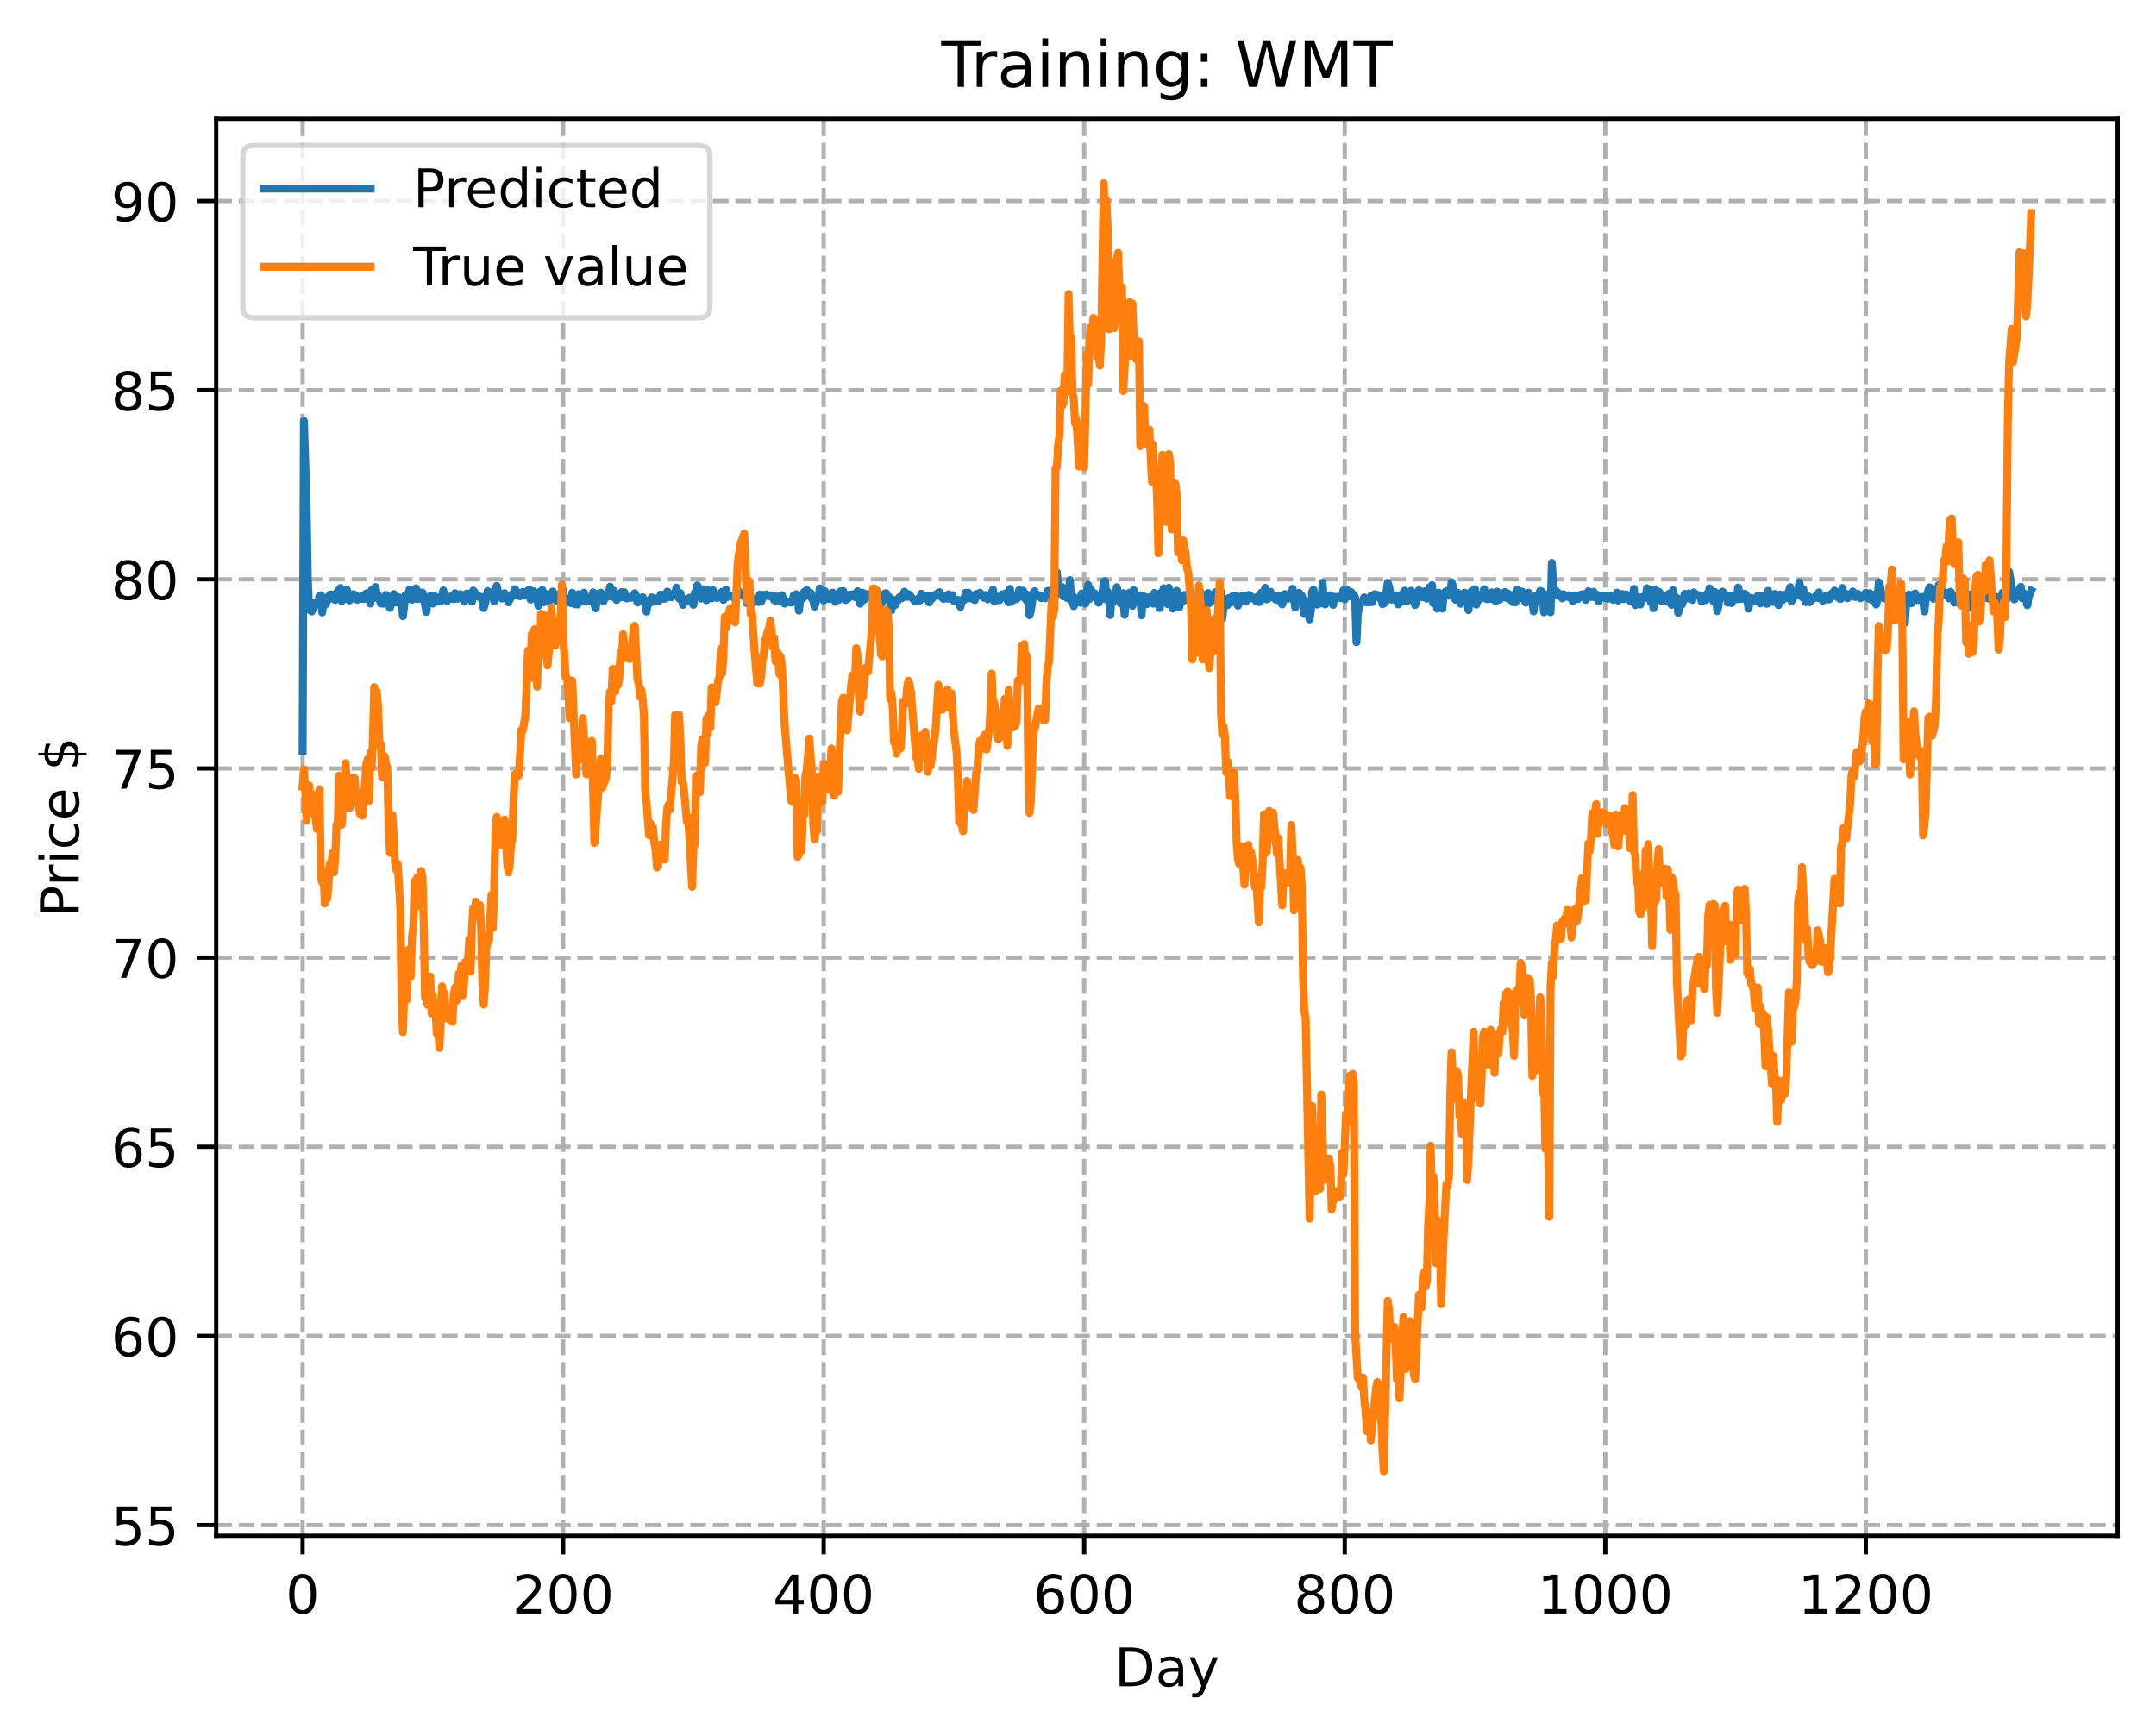 <?xml version="1.0" encoding="utf-8" standalone="no"?>
<!DOCTYPE svg PUBLIC "-//W3C//DTD SVG 1.1//EN"
  "http://www.w3.org/Graphics/SVG/1.1/DTD/svg11.dtd">
<!-- Created with matplotlib (https://matplotlib.org/) -->
<svg height="325.986pt" version="1.1" viewBox="0 0 404.923 325.986" width="404.923pt" xmlns="http://www.w3.org/2000/svg" xmlns:xlink="http://www.w3.org/1999/xlink">
 <defs>
  <style type="text/css">
*{stroke-linecap:butt;stroke-linejoin:round;}
  </style>
 </defs>
 <g id="figure_1">
  <g id="patch_1">
   <path d="M 0 325.986 
L 404.923 325.986 
L 404.923 0 
L 0 0 
z
" style="fill:#ffffff;"/>
  </g>
  <g id="axes_1">
   <g id="patch_2">
    <path d="M 40.603 288.43 
L 397.723 288.43 
L 397.723 22.318 
L 40.603 22.318 
z
" style="fill:#ffffff;"/>
   </g>
   <g id="matplotlib.axis_1">
    <g id="xtick_1">
     <g id="line2d_1">
      <path clip-path="url(#p5963e78ad9)" d="M 56.836 288.43 
L 56.836 22.318 
" style="fill:none;stroke:#b0b0b0;stroke-dasharray:2.96,1.28;stroke-dashoffset:0;stroke-width:0.8;"/>
     </g>
     <g id="line2d_2">
      <defs>
       <path d="M 0 0 
L 0 3.5 
" id="m6f0400fcf9" style="stroke:#000000;stroke-width:0.8;"/>
      </defs>
      <g>
       <use style="stroke:#000000;stroke-width:0.8;" x="56.836" xlink:href="#m6f0400fcf9" y="288.43"/>
      </g>
     </g>
     <g id="text_1">
      <!-- 0 -->
      <defs>
       <path d="M 31.781 66.406 
Q 24.172 66.406 20.328 58.906 
Q 16.5 51.422 16.5 36.375 
Q 16.5 21.391 20.328 13.891 
Q 24.172 6.391 31.781 6.391 
Q 39.453 6.391 43.281 13.891 
Q 47.125 21.391 47.125 36.375 
Q 47.125 51.422 43.281 58.906 
Q 39.453 66.406 31.781 66.406 
z
M 31.781 74.219 
Q 44.047 74.219 50.516 64.516 
Q 56.984 54.828 56.984 36.375 
Q 56.984 17.969 50.516 8.266 
Q 44.047 -1.422 31.781 -1.422 
Q 19.531 -1.422 13.062 8.266 
Q 6.594 17.969 6.594 36.375 
Q 6.594 54.828 13.062 64.516 
Q 19.531 74.219 31.781 74.219 
z
" id="DejaVuSans-48"/>
      </defs>
      <g transform="translate(53.655 303.029)scale(0.1 -0.1)">
       <use xlink:href="#DejaVuSans-48"/>
      </g>
     </g>
    </g>
    <g id="xtick_2">
     <g id="line2d_3">
      <path clip-path="url(#p5963e78ad9)" d="M 105.766 288.43 
L 105.766 22.318 
" style="fill:none;stroke:#b0b0b0;stroke-dasharray:2.96,1.28;stroke-dashoffset:0;stroke-width:0.8;"/>
     </g>
     <g id="line2d_4">
      <g>
       <use style="stroke:#000000;stroke-width:0.8;" x="105.766" xlink:href="#m6f0400fcf9" y="288.43"/>
      </g>
     </g>
     <g id="text_2">
      <!-- 200 -->
      <defs>
       <path d="M 19.188 8.297 
L 53.609 8.297 
L 53.609 0 
L 7.328 0 
L 7.328 8.297 
Q 12.938 14.109 22.625 23.891 
Q 32.328 33.688 34.812 36.531 
Q 39.547 41.844 41.422 45.531 
Q 43.312 49.219 43.312 52.781 
Q 43.312 58.594 39.234 62.25 
Q 35.156 65.922 28.609 65.922 
Q 23.969 65.922 18.812 64.312 
Q 13.672 62.703 7.812 59.422 
L 7.812 69.391 
Q 13.766 71.781 18.938 73 
Q 24.125 74.219 28.422 74.219 
Q 39.75 74.219 46.484 68.547 
Q 53.219 62.891 53.219 53.422 
Q 53.219 48.922 51.531 44.891 
Q 49.859 40.875 45.406 35.406 
Q 44.188 33.984 37.641 27.219 
Q 31.109 20.453 19.188 8.297 
z
" id="DejaVuSans-50"/>
      </defs>
      <g transform="translate(96.223 303.029)scale(0.1 -0.1)">
       <use xlink:href="#DejaVuSans-50"/>
       <use x="63.623" xlink:href="#DejaVuSans-48"/>
       <use x="127.246" xlink:href="#DejaVuSans-48"/>
      </g>
     </g>
    </g>
    <g id="xtick_3">
     <g id="line2d_5">
      <path clip-path="url(#p5963e78ad9)" d="M 154.697 288.43 
L 154.697 22.318 
" style="fill:none;stroke:#b0b0b0;stroke-dasharray:2.96,1.28;stroke-dashoffset:0;stroke-width:0.8;"/>
     </g>
     <g id="line2d_6">
      <g>
       <use style="stroke:#000000;stroke-width:0.8;" x="154.697" xlink:href="#m6f0400fcf9" y="288.43"/>
      </g>
     </g>
     <g id="text_3">
      <!-- 400 -->
      <defs>
       <path d="M 37.797 64.312 
L 12.891 25.391 
L 37.797 25.391 
z
M 35.203 72.906 
L 47.609 72.906 
L 47.609 25.391 
L 58.016 25.391 
L 58.016 17.188 
L 47.609 17.188 
L 47.609 0 
L 37.797 0 
L 37.797 17.188 
L 4.891 17.188 
L 4.891 26.703 
z
" id="DejaVuSans-52"/>
      </defs>
      <g transform="translate(145.153 303.029)scale(0.1 -0.1)">
       <use xlink:href="#DejaVuSans-52"/>
       <use x="63.623" xlink:href="#DejaVuSans-48"/>
       <use x="127.246" xlink:href="#DejaVuSans-48"/>
      </g>
     </g>
    </g>
    <g id="xtick_4">
     <g id="line2d_7">
      <path clip-path="url(#p5963e78ad9)" d="M 203.628 288.43 
L 203.628 22.318 
" style="fill:none;stroke:#b0b0b0;stroke-dasharray:2.96,1.28;stroke-dashoffset:0;stroke-width:0.8;"/>
     </g>
     <g id="line2d_8">
      <g>
       <use style="stroke:#000000;stroke-width:0.8;" x="203.628" xlink:href="#m6f0400fcf9" y="288.43"/>
      </g>
     </g>
     <g id="text_4">
      <!-- 600 -->
      <defs>
       <path d="M 33.016 40.375 
Q 26.375 40.375 22.484 35.828 
Q 18.609 31.297 18.609 23.391 
Q 18.609 15.531 22.484 10.953 
Q 26.375 6.391 33.016 6.391 
Q 39.656 6.391 43.531 10.953 
Q 47.406 15.531 47.406 23.391 
Q 47.406 31.297 43.531 35.828 
Q 39.656 40.375 33.016 40.375 
z
M 52.594 71.297 
L 52.594 62.312 
Q 48.875 64.062 45.094 64.984 
Q 41.312 65.922 37.594 65.922 
Q 27.828 65.922 22.672 59.328 
Q 17.531 52.734 16.797 39.406 
Q 19.672 43.656 24.016 45.922 
Q 28.375 48.188 33.594 48.188 
Q 44.578 48.188 50.953 41.516 
Q 57.328 34.859 57.328 23.391 
Q 57.328 12.156 50.688 5.359 
Q 44.047 -1.422 33.016 -1.422 
Q 20.359 -1.422 13.672 8.266 
Q 6.984 17.969 6.984 36.375 
Q 6.984 53.656 15.188 63.938 
Q 23.391 74.219 37.203 74.219 
Q 40.922 74.219 44.703 73.484 
Q 48.484 72.75 52.594 71.297 
z
" id="DejaVuSans-54"/>
      </defs>
      <g transform="translate(194.084 303.029)scale(0.1 -0.1)">
       <use xlink:href="#DejaVuSans-54"/>
       <use x="63.623" xlink:href="#DejaVuSans-48"/>
       <use x="127.246" xlink:href="#DejaVuSans-48"/>
      </g>
     </g>
    </g>
    <g id="xtick_5">
     <g id="line2d_9">
      <path clip-path="url(#p5963e78ad9)" d="M 252.558 288.43 
L 252.558 22.318 
" style="fill:none;stroke:#b0b0b0;stroke-dasharray:2.96,1.28;stroke-dashoffset:0;stroke-width:0.8;"/>
     </g>
     <g id="line2d_10">
      <g>
       <use style="stroke:#000000;stroke-width:0.8;" x="252.558" xlink:href="#m6f0400fcf9" y="288.43"/>
      </g>
     </g>
     <g id="text_5">
      <!-- 800 -->
      <defs>
       <path d="M 31.781 34.625 
Q 24.75 34.625 20.719 30.859 
Q 16.703 27.094 16.703 20.516 
Q 16.703 13.922 20.719 10.156 
Q 24.75 6.391 31.781 6.391 
Q 38.812 6.391 42.859 10.172 
Q 46.922 13.969 46.922 20.516 
Q 46.922 27.094 42.891 30.859 
Q 38.875 34.625 31.781 34.625 
z
M 21.922 38.812 
Q 15.578 40.375 12.031 44.719 
Q 8.5 49.078 8.5 55.328 
Q 8.5 64.062 14.719 69.141 
Q 20.953 74.219 31.781 74.219 
Q 42.672 74.219 48.875 69.141 
Q 55.078 64.062 55.078 55.328 
Q 55.078 49.078 51.531 44.719 
Q 48 40.375 41.703 38.812 
Q 48.828 37.156 52.797 32.312 
Q 56.781 27.484 56.781 20.516 
Q 56.781 9.906 50.312 4.234 
Q 43.844 -1.422 31.781 -1.422 
Q 19.734 -1.422 13.25 4.234 
Q 6.781 9.906 6.781 20.516 
Q 6.781 27.484 10.781 32.312 
Q 14.797 37.156 21.922 38.812 
z
M 18.312 54.391 
Q 18.312 48.734 21.844 45.562 
Q 25.391 42.391 31.781 42.391 
Q 38.141 42.391 41.719 45.562 
Q 45.312 48.734 45.312 54.391 
Q 45.312 60.062 41.719 63.234 
Q 38.141 66.406 31.781 66.406 
Q 25.391 66.406 21.844 63.234 
Q 18.312 60.062 18.312 54.391 
z
" id="DejaVuSans-56"/>
      </defs>
      <g transform="translate(243.015 303.029)scale(0.1 -0.1)">
       <use xlink:href="#DejaVuSans-56"/>
       <use x="63.623" xlink:href="#DejaVuSans-48"/>
       <use x="127.246" xlink:href="#DejaVuSans-48"/>
      </g>
     </g>
    </g>
    <g id="xtick_6">
     <g id="line2d_11">
      <path clip-path="url(#p5963e78ad9)" d="M 301.489 288.43 
L 301.489 22.318 
" style="fill:none;stroke:#b0b0b0;stroke-dasharray:2.96,1.28;stroke-dashoffset:0;stroke-width:0.8;"/>
     </g>
     <g id="line2d_12">
      <g>
       <use style="stroke:#000000;stroke-width:0.8;" x="301.489" xlink:href="#m6f0400fcf9" y="288.43"/>
      </g>
     </g>
     <g id="text_6">
      <!-- 1000 -->
      <defs>
       <path d="M 12.406 8.297 
L 28.516 8.297 
L 28.516 63.922 
L 10.984 60.406 
L 10.984 69.391 
L 28.422 72.906 
L 38.281 72.906 
L 38.281 8.297 
L 54.391 8.297 
L 54.391 0 
L 12.406 0 
z
" id="DejaVuSans-49"/>
      </defs>
      <g transform="translate(288.764 303.029)scale(0.1 -0.1)">
       <use xlink:href="#DejaVuSans-49"/>
       <use x="63.623" xlink:href="#DejaVuSans-48"/>
       <use x="127.246" xlink:href="#DejaVuSans-48"/>
       <use x="190.869" xlink:href="#DejaVuSans-48"/>
      </g>
     </g>
    </g>
    <g id="xtick_7">
     <g id="line2d_13">
      <path clip-path="url(#p5963e78ad9)" d="M 350.419 288.43 
L 350.419 22.318 
" style="fill:none;stroke:#b0b0b0;stroke-dasharray:2.96,1.28;stroke-dashoffset:0;stroke-width:0.8;"/>
     </g>
     <g id="line2d_14">
      <g>
       <use style="stroke:#000000;stroke-width:0.8;" x="350.419" xlink:href="#m6f0400fcf9" y="288.43"/>
      </g>
     </g>
     <g id="text_7">
      <!-- 1200 -->
      <g transform="translate(337.694 303.029)scale(0.1 -0.1)">
       <use xlink:href="#DejaVuSans-49"/>
       <use x="63.623" xlink:href="#DejaVuSans-50"/>
       <use x="127.246" xlink:href="#DejaVuSans-48"/>
       <use x="190.869" xlink:href="#DejaVuSans-48"/>
      </g>
     </g>
    </g>
    <g id="text_8">
     <!-- Day -->
     <defs>
      <path d="M 19.672 64.797 
L 19.672 8.109 
L 31.594 8.109 
Q 46.688 8.109 53.688 14.938 
Q 60.688 21.781 60.688 36.531 
Q 60.688 51.172 53.688 57.984 
Q 46.688 64.797 31.594 64.797 
z
M 9.812 72.906 
L 30.078 72.906 
Q 51.266 72.906 61.172 64.094 
Q 71.094 55.281 71.094 36.531 
Q 71.094 17.672 61.125 8.828 
Q 51.172 0 30.078 0 
L 9.812 0 
z
" id="DejaVuSans-68"/>
      <path d="M 34.281 27.484 
Q 23.391 27.484 19.188 25 
Q 14.984 22.516 14.984 16.5 
Q 14.984 11.719 18.141 8.906 
Q 21.297 6.109 26.703 6.109 
Q 34.188 6.109 38.703 11.406 
Q 43.219 16.703 43.219 25.484 
L 43.219 27.484 
z
M 52.203 31.203 
L 52.203 0 
L 43.219 0 
L 43.219 8.297 
Q 40.141 3.328 35.547 0.953 
Q 30.953 -1.422 24.312 -1.422 
Q 15.922 -1.422 10.953 3.297 
Q 6 8.016 6 15.922 
Q 6 25.141 12.172 29.828 
Q 18.359 34.516 30.609 34.516 
L 43.219 34.516 
L 43.219 35.406 
Q 43.219 41.609 39.141 45 
Q 35.062 48.391 27.688 48.391 
Q 23 48.391 18.547 47.266 
Q 14.109 46.141 10.016 43.891 
L 10.016 52.203 
Q 14.938 54.109 19.578 55.047 
Q 24.219 56 28.609 56 
Q 40.484 56 46.344 49.844 
Q 52.203 43.703 52.203 31.203 
z
" id="DejaVuSans-97"/>
      <path d="M 32.172 -5.078 
Q 28.375 -14.844 24.75 -17.812 
Q 21.141 -20.797 15.094 -20.797 
L 7.906 -20.797 
L 7.906 -13.281 
L 13.188 -13.281 
Q 16.891 -13.281 18.938 -11.516 
Q 21 -9.766 23.484 -3.219 
L 25.094 0.875 
L 2.984 54.688 
L 12.5 54.688 
L 29.594 11.922 
L 46.688 54.688 
L 56.203 54.688 
z
" id="DejaVuSans-121"/>
     </defs>
     <g transform="translate(209.29 316.707)scale(0.1 -0.1)">
      <use xlink:href="#DejaVuSans-68"/>
      <use x="77.002" xlink:href="#DejaVuSans-97"/>
      <use x="138.281" xlink:href="#DejaVuSans-121"/>
     </g>
    </g>
   </g>
   <g id="matplotlib.axis_2">
    <g id="ytick_1">
     <g id="line2d_15">
      <path clip-path="url(#p5963e78ad9)" d="M 40.603 286.423 
L 397.723 286.423 
" style="fill:none;stroke:#b0b0b0;stroke-dasharray:2.96,1.28;stroke-dashoffset:0;stroke-width:0.8;"/>
     </g>
     <g id="line2d_16">
      <defs>
       <path d="M 0 0 
L -3.5 0 
" id="m960dd14d5a" style="stroke:#000000;stroke-width:0.8;"/>
      </defs>
      <g>
       <use style="stroke:#000000;stroke-width:0.8;" x="40.603" xlink:href="#m960dd14d5a" y="286.423"/>
      </g>
     </g>
     <g id="text_9">
      <!-- 55 -->
      <defs>
       <path d="M 10.797 72.906 
L 49.516 72.906 
L 49.516 64.594 
L 19.828 64.594 
L 19.828 46.734 
Q 21.969 47.469 24.109 47.828 
Q 26.266 48.188 28.422 48.188 
Q 40.625 48.188 47.75 41.5 
Q 54.891 34.812 54.891 23.391 
Q 54.891 11.625 47.562 5.094 
Q 40.234 -1.422 26.906 -1.422 
Q 22.312 -1.422 17.547 -0.641 
Q 12.797 0.141 7.719 1.703 
L 7.719 11.625 
Q 12.109 9.234 16.797 8.062 
Q 21.484 6.891 26.703 6.891 
Q 35.156 6.891 40.078 11.328 
Q 45.016 15.766 45.016 23.391 
Q 45.016 31 40.078 35.438 
Q 35.156 39.891 26.703 39.891 
Q 22.75 39.891 18.812 39.016 
Q 14.891 38.141 10.797 36.281 
z
" id="DejaVuSans-53"/>
      </defs>
      <g transform="translate(20.878 290.222)scale(0.1 -0.1)">
       <use xlink:href="#DejaVuSans-53"/>
       <use x="63.623" xlink:href="#DejaVuSans-53"/>
      </g>
     </g>
    </g>
    <g id="ytick_2">
     <g id="line2d_17">
      <path clip-path="url(#p5963e78ad9)" d="M 40.603 250.899 
L 397.723 250.899 
" style="fill:none;stroke:#b0b0b0;stroke-dasharray:2.96,1.28;stroke-dashoffset:0;stroke-width:0.8;"/>
     </g>
     <g id="line2d_18">
      <g>
       <use style="stroke:#000000;stroke-width:0.8;" x="40.603" xlink:href="#m960dd14d5a" y="250.899"/>
      </g>
     </g>
     <g id="text_10">
      <!-- 60 -->
      <g transform="translate(20.878 254.698)scale(0.1 -0.1)">
       <use xlink:href="#DejaVuSans-54"/>
       <use x="63.623" xlink:href="#DejaVuSans-48"/>
      </g>
     </g>
    </g>
    <g id="ytick_3">
     <g id="line2d_19">
      <path clip-path="url(#p5963e78ad9)" d="M 40.603 215.375 
L 397.723 215.375 
" style="fill:none;stroke:#b0b0b0;stroke-dasharray:2.96,1.28;stroke-dashoffset:0;stroke-width:0.8;"/>
     </g>
     <g id="line2d_20">
      <g>
       <use style="stroke:#000000;stroke-width:0.8;" x="40.603" xlink:href="#m960dd14d5a" y="215.375"/>
      </g>
     </g>
     <g id="text_11">
      <!-- 65 -->
      <g transform="translate(20.878 219.174)scale(0.1 -0.1)">
       <use xlink:href="#DejaVuSans-54"/>
       <use x="63.623" xlink:href="#DejaVuSans-53"/>
      </g>
     </g>
    </g>
    <g id="ytick_4">
     <g id="line2d_21">
      <path clip-path="url(#p5963e78ad9)" d="M 40.603 179.85 
L 397.723 179.85 
" style="fill:none;stroke:#b0b0b0;stroke-dasharray:2.96,1.28;stroke-dashoffset:0;stroke-width:0.8;"/>
     </g>
     <g id="line2d_22">
      <g>
       <use style="stroke:#000000;stroke-width:0.8;" x="40.603" xlink:href="#m960dd14d5a" y="179.85"/>
      </g>
     </g>
     <g id="text_12">
      <!-- 70 -->
      <defs>
       <path d="M 8.203 72.906 
L 55.078 72.906 
L 55.078 68.703 
L 28.609 0 
L 18.312 0 
L 43.219 64.594 
L 8.203 64.594 
z
" id="DejaVuSans-55"/>
      </defs>
      <g transform="translate(20.878 183.65)scale(0.1 -0.1)">
       <use xlink:href="#DejaVuSans-55"/>
       <use x="63.623" xlink:href="#DejaVuSans-48"/>
      </g>
     </g>
    </g>
    <g id="ytick_5">
     <g id="line2d_23">
      <path clip-path="url(#p5963e78ad9)" d="M 40.603 144.326 
L 397.723 144.326 
" style="fill:none;stroke:#b0b0b0;stroke-dasharray:2.96,1.28;stroke-dashoffset:0;stroke-width:0.8;"/>
     </g>
     <g id="line2d_24">
      <g>
       <use style="stroke:#000000;stroke-width:0.8;" x="40.603" xlink:href="#m960dd14d5a" y="144.326"/>
      </g>
     </g>
     <g id="text_13">
      <!-- 75 -->
      <g transform="translate(20.878 148.125)scale(0.1 -0.1)">
       <use xlink:href="#DejaVuSans-55"/>
       <use x="63.623" xlink:href="#DejaVuSans-53"/>
      </g>
     </g>
    </g>
    <g id="ytick_6">
     <g id="line2d_25">
      <path clip-path="url(#p5963e78ad9)" d="M 40.603 108.802 
L 397.723 108.802 
" style="fill:none;stroke:#b0b0b0;stroke-dasharray:2.96,1.28;stroke-dashoffset:0;stroke-width:0.8;"/>
     </g>
     <g id="line2d_26">
      <g>
       <use style="stroke:#000000;stroke-width:0.8;" x="40.603" xlink:href="#m960dd14d5a" y="108.802"/>
      </g>
     </g>
     <g id="text_14">
      <!-- 80 -->
      <g transform="translate(20.878 112.601)scale(0.1 -0.1)">
       <use xlink:href="#DejaVuSans-56"/>
       <use x="63.623" xlink:href="#DejaVuSans-48"/>
      </g>
     </g>
    </g>
    <g id="ytick_7">
     <g id="line2d_27">
      <path clip-path="url(#p5963e78ad9)" d="M 40.603 73.278 
L 397.723 73.278 
" style="fill:none;stroke:#b0b0b0;stroke-dasharray:2.96,1.28;stroke-dashoffset:0;stroke-width:0.8;"/>
     </g>
     <g id="line2d_28">
      <g>
       <use style="stroke:#000000;stroke-width:0.8;" x="40.603" xlink:href="#m960dd14d5a" y="73.278"/>
      </g>
     </g>
     <g id="text_15">
      <!-- 85 -->
      <g transform="translate(20.878 77.077)scale(0.1 -0.1)">
       <use xlink:href="#DejaVuSans-56"/>
       <use x="63.623" xlink:href="#DejaVuSans-53"/>
      </g>
     </g>
    </g>
    <g id="ytick_8">
     <g id="line2d_29">
      <path clip-path="url(#p5963e78ad9)" d="M 40.603 37.753 
L 397.723 37.753 
" style="fill:none;stroke:#b0b0b0;stroke-dasharray:2.96,1.28;stroke-dashoffset:0;stroke-width:0.8;"/>
     </g>
     <g id="line2d_30">
      <g>
       <use style="stroke:#000000;stroke-width:0.8;" x="40.603" xlink:href="#m960dd14d5a" y="37.753"/>
      </g>
     </g>
     <g id="text_16">
      <!-- 90 -->
      <defs>
       <path d="M 10.984 1.516 
L 10.984 10.5 
Q 14.703 8.734 18.5 7.812 
Q 22.312 6.891 25.984 6.891 
Q 35.75 6.891 40.891 13.453 
Q 46.047 20.016 46.781 33.406 
Q 43.953 29.203 39.594 26.953 
Q 35.25 24.703 29.984 24.703 
Q 19.047 24.703 12.672 31.312 
Q 6.297 37.938 6.297 49.422 
Q 6.297 60.641 12.938 67.422 
Q 19.578 74.219 30.609 74.219 
Q 43.266 74.219 49.922 64.516 
Q 56.594 54.828 56.594 36.375 
Q 56.594 19.141 48.406 8.859 
Q 40.234 -1.422 26.422 -1.422 
Q 22.703 -1.422 18.891 -0.688 
Q 15.094 0.047 10.984 1.516 
z
M 30.609 32.422 
Q 37.25 32.422 41.125 36.953 
Q 45.016 41.5 45.016 49.422 
Q 45.016 57.281 41.125 61.844 
Q 37.25 66.406 30.609 66.406 
Q 23.969 66.406 20.094 61.844 
Q 16.219 57.281 16.219 49.422 
Q 16.219 41.5 20.094 36.953 
Q 23.969 32.422 30.609 32.422 
z
" id="DejaVuSans-57"/>
      </defs>
      <g transform="translate(20.878 41.553)scale(0.1 -0.1)">
       <use xlink:href="#DejaVuSans-57"/>
       <use x="63.623" xlink:href="#DejaVuSans-48"/>
      </g>
     </g>
    </g>
    <g id="text_17">
     <!-- Price $ -->
     <defs>
      <path d="M 19.672 64.797 
L 19.672 37.406 
L 32.078 37.406 
Q 38.969 37.406 42.719 40.969 
Q 46.484 44.531 46.484 51.125 
Q 46.484 57.672 42.719 61.234 
Q 38.969 64.797 32.078 64.797 
z
M 9.812 72.906 
L 32.078 72.906 
Q 44.344 72.906 50.609 67.359 
Q 56.891 61.812 56.891 51.125 
Q 56.891 40.328 50.609 34.812 
Q 44.344 29.297 32.078 29.297 
L 19.672 29.297 
L 19.672 0 
L 9.812 0 
z
" id="DejaVuSans-80"/>
      <path d="M 41.109 46.297 
Q 39.594 47.172 37.812 47.578 
Q 36.031 48 33.891 48 
Q 26.266 48 22.188 43.047 
Q 18.109 38.094 18.109 28.812 
L 18.109 0 
L 9.078 0 
L 9.078 54.688 
L 18.109 54.688 
L 18.109 46.188 
Q 20.953 51.172 25.484 53.578 
Q 30.031 56 36.531 56 
Q 37.453 56 38.578 55.875 
Q 39.703 55.766 41.062 55.516 
z
" id="DejaVuSans-114"/>
      <path d="M 9.422 54.688 
L 18.406 54.688 
L 18.406 0 
L 9.422 0 
z
M 9.422 75.984 
L 18.406 75.984 
L 18.406 64.594 
L 9.422 64.594 
z
" id="DejaVuSans-105"/>
      <path d="M 48.781 52.594 
L 48.781 44.188 
Q 44.969 46.297 41.141 47.344 
Q 37.312 48.391 33.406 48.391 
Q 24.656 48.391 19.812 42.844 
Q 14.984 37.312 14.984 27.297 
Q 14.984 17.281 19.812 11.734 
Q 24.656 6.203 33.406 6.203 
Q 37.312 6.203 41.141 7.25 
Q 44.969 8.297 48.781 10.406 
L 48.781 2.094 
Q 45.016 0.344 40.984 -0.531 
Q 36.969 -1.422 32.422 -1.422 
Q 20.062 -1.422 12.781 6.344 
Q 5.516 14.109 5.516 27.297 
Q 5.516 40.672 12.859 48.328 
Q 20.219 56 33.016 56 
Q 37.156 56 41.109 55.141 
Q 45.062 54.297 48.781 52.594 
z
" id="DejaVuSans-99"/>
      <path d="M 56.203 29.594 
L 56.203 25.203 
L 14.891 25.203 
Q 15.484 15.922 20.484 11.062 
Q 25.484 6.203 34.422 6.203 
Q 39.594 6.203 44.453 7.469 
Q 49.312 8.734 54.109 11.281 
L 54.109 2.781 
Q 49.266 0.734 44.188 -0.344 
Q 39.109 -1.422 33.891 -1.422 
Q 20.797 -1.422 13.156 6.188 
Q 5.516 13.812 5.516 26.812 
Q 5.516 40.234 12.766 48.109 
Q 20.016 56 32.328 56 
Q 43.359 56 49.781 48.891 
Q 56.203 41.797 56.203 29.594 
z
M 47.219 32.234 
Q 47.125 39.594 43.094 43.984 
Q 39.062 48.391 32.422 48.391 
Q 24.906 48.391 20.391 44.141 
Q 15.875 39.891 15.188 32.172 
z
" id="DejaVuSans-101"/>
      <path id="DejaVuSans-32"/>
      <path d="M 33.797 -14.703 
L 28.906 -14.703 
L 28.859 0 
Q 23.734 0.094 18.609 1.188 
Q 13.484 2.297 8.297 4.5 
L 8.297 13.281 
Q 13.281 10.156 18.375 8.562 
Q 23.484 6.984 28.906 6.938 
L 28.906 29.203 
Q 18.109 30.953 13.203 35.156 
Q 8.297 39.359 8.297 46.688 
Q 8.297 54.641 13.625 59.219 
Q 18.953 63.812 28.906 64.5 
L 28.906 75.984 
L 33.797 75.984 
L 33.797 64.656 
Q 38.328 64.453 42.578 63.688 
Q 46.828 62.938 50.875 61.625 
L 50.875 53.078 
Q 46.828 55.125 42.547 56.25 
Q 38.281 57.375 33.797 57.562 
L 33.797 36.719 
Q 44.875 35.016 50.094 30.609 
Q 55.328 26.219 55.328 18.609 
Q 55.328 10.359 49.781 5.594 
Q 44.234 0.828 33.797 0.094 
z
M 28.906 37.594 
L 28.906 57.625 
Q 23.25 56.984 20.266 54.391 
Q 17.281 51.812 17.281 47.516 
Q 17.281 43.312 20.031 40.969 
Q 22.797 38.625 28.906 37.594 
z
M 33.797 28.219 
L 33.797 7.078 
Q 39.984 7.906 43.141 10.594 
Q 46.297 13.281 46.297 17.672 
Q 46.297 21.969 43.281 24.5 
Q 40.281 27.047 33.797 28.219 
z
" id="DejaVuSans-36"/>
     </defs>
     <g transform="translate(14.798 172.342)rotate(-90)scale(0.1 -0.1)">
      <use xlink:href="#DejaVuSans-80"/>
      <use x="58.553" xlink:href="#DejaVuSans-114"/>
      <use x="99.666" xlink:href="#DejaVuSans-105"/>
      <use x="127.449" xlink:href="#DejaVuSans-99"/>
      <use x="182.43" xlink:href="#DejaVuSans-101"/>
      <use x="243.953" xlink:href="#DejaVuSans-32"/>
      <use x="275.74" xlink:href="#DejaVuSans-36"/>
     </g>
    </g>
   </g>
   <g id="line2d_31">
    <path clip-path="url(#p5963e78ad9)" d="M 56.836 141.114 
L 57.081 79.066 
L 57.57 94.465 
L 57.814 108.869 
L 58.059 114.435 
L 58.548 114.841 
L 58.793 114.363 
L 59.038 113.179 
L 59.282 113.609 
L 59.527 113.177 
L 59.772 113.13 
L 60.016 111.948 
L 60.261 111.799 
L 60.506 115.037 
L 60.75 113.179 
L 60.995 112.304 
L 61.24 113.468 
L 61.484 112.201 
L 61.729 112.597 
L 61.974 111.686 
L 62.218 111.648 
L 62.463 112.156 
L 62.708 111.699 
L 62.952 112.682 
L 63.441 110.986 
L 63.686 111.798 
L 63.931 110.439 
L 64.175 112.881 
L 64.42 112.572 
L 64.665 111.571 
L 64.909 112.004 
L 65.154 110.764 
L 65.399 112.562 
L 65.643 112.774 
L 66.377 111.595 
L 66.622 112.359 
L 66.867 111.803 
L 67.111 112.651 
L 67.356 112.337 
L 67.601 112.482 
L 67.845 112.48 
L 68.09 111.964 
L 68.335 112.515 
L 68.579 111.701 
L 68.824 111.435 
L 69.069 111.454 
L 69.313 111.778 
L 69.558 113.362 
L 69.802 110.839 
L 70.047 112.386 
L 70.536 110.258 
L 70.781 111.895 
L 71.026 111.778 
L 71.515 113.343 
L 71.76 112.412 
L 72.004 113.394 
L 72.494 111.728 
L 72.738 112.378 
L 72.983 112.335 
L 73.228 114.18 
L 73.472 113.552 
L 73.717 112.223 
L 73.962 111.585 
L 74.206 112.907 
L 74.451 113.147 
L 74.94 112.197 
L 75.185 113.092 
L 75.429 113.073 
L 75.674 115.729 
L 76.163 111.749 
L 76.408 112.363 
L 76.653 112.468 
L 76.897 110.73 
L 77.142 112.238 
L 77.387 112.638 
L 77.631 110.986 
L 77.876 111.571 
L 78.121 110.495 
L 78.365 112.519 
L 78.61 111.156 
L 78.855 112.452 
L 79.099 112.216 
L 79.344 111.297 
L 79.589 112.103 
L 80.078 114.935 
L 80.323 112.842 
L 80.567 112.925 
L 80.812 111.954 
L 81.056 111.877 
L 81.301 113.361 
L 81.546 111.902 
L 81.79 112.634 
L 82.035 112.416 
L 82.28 113.006 
L 82.524 112.185 
L 82.769 112.976 
L 83.258 110.887 
L 83.503 112.392 
L 83.748 111.83 
L 83.992 112.886 
L 84.237 112.088 
L 84.726 112.447 
L 84.971 111.918 
L 85.216 112.538 
L 85.46 111.423 
L 85.705 111.725 
L 85.95 112.459 
L 86.194 111.769 
L 86.439 111.602 
L 86.684 112.105 
L 86.928 111.732 
L 87.173 113.005 
L 87.417 111.906 
L 87.662 111.477 
L 87.907 112.158 
L 88.151 111.871 
L 88.396 111.41 
L 88.641 113.004 
L 88.885 110.917 
L 89.13 111.219 
L 89.375 111.944 
L 89.619 111.706 
L 89.864 112.087 
L 90.353 112.119 
L 90.598 112.83 
L 90.843 114.202 
L 91.087 113.396 
L 91.577 111.013 
L 91.821 111.773 
L 92.066 111.982 
L 92.311 111.267 
L 92.555 111.241 
L 92.8 112.945 
L 93.289 110.052 
L 93.778 112.109 
L 94.023 112.066 
L 94.268 112.414 
L 94.512 112.235 
L 94.757 111.408 
L 95.491 113.114 
L 95.98 112.127 
L 96.225 111.559 
L 96.47 111.87 
L 96.714 110.659 
L 96.959 111.062 
L 97.204 111.869 
L 97.693 111.972 
L 97.938 111.324 
L 98.182 111.185 
L 98.427 111.859 
L 98.672 111.735 
L 98.916 111.75 
L 99.161 110.888 
L 99.405 110.762 
L 99.65 112.61 
L 100.139 111.038 
L 100.384 111.919 
L 100.629 111.73 
L 100.873 112.192 
L 101.118 113.772 
L 101.363 111.156 
L 101.607 112.396 
L 101.852 110.814 
L 102.097 113.139 
L 102.341 111.56 
L 102.586 111.566 
L 102.831 112.78 
L 103.075 113.097 
L 103.32 112.006 
L 103.565 111.705 
L 103.809 111.1 
L 104.054 112.396 
L 104.299 112.147 
L 104.543 112.863 
L 105.032 111.605 
L 105.277 112.522 
L 105.522 111.885 
L 105.766 110.79 
L 106.011 113.485 
L 106.256 113.186 
L 106.5 113.064 
L 106.745 112.498 
L 107.234 113.27 
L 107.479 111.333 
L 107.724 112.067 
L 107.968 113.494 
L 108.213 113.26 
L 108.458 113.53 
L 108.702 111.598 
L 108.947 111.876 
L 109.192 112.986 
L 109.681 111.321 
L 109.926 112.688 
L 110.17 112.878 
L 110.415 112.883 
L 110.66 112.216 
L 110.904 112.422 
L 111.149 112.179 
L 111.393 111.259 
L 111.638 113.534 
L 111.883 114.249 
L 112.127 112.197 
L 112.372 111.51 
L 112.617 111.878 
L 112.861 111.316 
L 113.106 111.639 
L 113.351 112.928 
L 113.595 112.184 
L 113.84 112.054 
L 114.085 112.089 
L 114.329 111.595 
L 114.574 110.186 
L 115.063 112.097 
L 115.308 110.967 
L 115.797 112.688 
L 116.042 111.798 
L 116.287 112.273 
L 116.531 111.983 
L 116.776 111.201 
L 117.02 112.158 
L 117.265 111.252 
L 117.51 112.294 
L 117.754 112.386 
L 117.999 112.206 
L 118.244 112.186 
L 118.488 112.293 
L 118.733 112.137 
L 119.222 111.431 
L 119.467 111.934 
L 119.712 113.16 
L 119.956 112.999 
L 120.201 112.578 
L 120.446 112.781 
L 120.69 112.167 
L 121.18 112.864 
L 121.424 114.871 
L 121.669 113.316 
L 121.914 113.351 
L 122.158 113.092 
L 122.403 112.194 
L 122.648 112.448 
L 122.892 112.356 
L 123.137 112.801 
L 123.381 112.602 
L 123.626 112.957 
L 124.115 111.648 
L 124.36 112.474 
L 124.605 111.969 
L 124.849 112.449 
L 125.094 112.345 
L 125.339 111.115 
L 125.828 111.8 
L 126.073 112.174 
L 126.317 111.56 
L 126.807 111.479 
L 127.051 110.366 
L 127.296 111.887 
L 127.541 112.397 
L 127.785 111.407 
L 128.275 113.602 
L 128.519 112.577 
L 129.253 112.873 
L 129.498 112.273 
L 129.742 112.979 
L 129.987 112.876 
L 130.232 113.592 
L 130.476 111.364 
L 130.721 111.993 
L 130.966 109.954 
L 131.21 111.585 
L 131.7 112.428 
L 131.944 110.675 
L 132.189 111.56 
L 132.434 111.987 
L 132.678 112.723 
L 132.923 110.818 
L 133.168 112.35 
L 133.412 111.478 
L 133.657 112.384 
L 133.902 110.856 
L 134.146 111.918 
L 134.636 112.306 
L 134.88 111.777 
L 135.125 111.739 
L 135.369 111.912 
L 135.614 111.149 
L 135.859 112.67 
L 136.348 110.745 
L 136.593 112.13 
L 136.837 111.804 
L 137.327 111.843 
L 137.571 112.029 
L 137.816 112.044 
L 138.061 112.531 
L 138.305 112.281 
L 138.55 111.041 
L 138.795 111.131 
L 139.039 111.523 
L 139.284 111.594 
L 139.529 111.831 
L 140.018 111.902 
L 140.263 113.266 
L 140.507 113.365 
L 140.752 111.911 
L 140.996 112.191 
L 141.241 113.275 
L 141.486 112.46 
L 141.73 113.063 
L 142.22 112.895 
L 142.464 113.066 
L 142.709 111.656 
L 142.954 113.023 
L 143.443 111.718 
L 143.688 111.926 
L 143.932 111.638 
L 144.177 111.927 
L 144.422 111.874 
L 144.666 111.991 
L 144.911 111.82 
L 145.4 112.727 
L 145.645 112.015 
L 145.89 112.931 
L 146.134 112.048 
L 146.379 112.259 
L 146.624 112.888 
L 146.868 111.795 
L 147.357 113.371 
L 147.847 112.972 
L 148.091 113.101 
L 148.336 113.007 
L 148.581 113.179 
L 148.825 112.888 
L 149.07 111.852 
L 149.315 112.916 
L 149.559 111.607 
L 149.804 112.201 
L 150.049 114.693 
L 150.293 112.754 
L 150.538 112.34 
L 150.783 112.402 
L 151.027 111.171 
L 151.272 111.97 
L 151.517 110.814 
L 151.761 111.615 
L 152.251 111.38 
L 152.495 112.447 
L 152.74 112.735 
L 152.984 113.934 
L 153.474 112.264 
L 153.718 112.316 
L 153.963 110.523 
L 154.208 112.073 
L 154.452 111.886 
L 154.697 112.779 
L 154.942 111.049 
L 155.186 112.319 
L 155.431 112.039 
L 155.676 112.491 
L 155.92 112.417 
L 156.165 111.644 
L 156.41 111.309 
L 156.654 112.663 
L 156.899 113.029 
L 157.144 111.904 
L 157.388 112.05 
L 157.633 112.625 
L 157.878 111.058 
L 158.367 111.011 
L 158.612 111.64 
L 158.856 112.697 
L 159.101 112.319 
L 159.345 112.355 
L 159.59 111.696 
L 160.324 111.605 
L 160.569 112.14 
L 160.813 112.089 
L 161.058 111.045 
L 161.547 113.395 
L 161.792 112.92 
L 162.037 111.34 
L 162.281 112.647 
L 162.526 111.848 
L 162.771 111.577 
L 163.015 112.082 
L 163.26 112.154 
L 163.505 111.553 
L 163.749 111.669 
L 163.994 111.612 
L 164.239 110.577 
L 164.483 111.811 
L 164.972 112.02 
L 165.217 112.778 
L 165.706 113.124 
L 165.951 112.527 
L 166.196 111.452 
L 166.44 111.426 
L 166.685 112.025 
L 166.93 112.093 
L 167.174 112.613 
L 167.419 114.635 
L 167.664 112.606 
L 167.908 112.959 
L 168.153 113.62 
L 168.398 112.696 
L 168.642 112.801 
L 168.887 112.178 
L 169.376 112.341 
L 169.866 111.128 
L 170.11 111.913 
L 170.355 112.099 
L 170.6 111.595 
L 170.844 111.767 
L 171.333 112.361 
L 171.823 112.866 
L 172.312 112.978 
L 172.557 112.384 
L 172.801 112.753 
L 173.046 111.509 
L 173.535 112.321 
L 174.025 111.929 
L 174.514 113.126 
L 174.759 111.908 
L 175.003 112.513 
L 175.493 111.751 
L 175.737 111.912 
L 175.982 111.691 
L 176.227 111.313 
L 176.471 111.223 
L 176.716 112.036 
L 177.205 112.487 
L 177.45 111.874 
L 177.694 112.078 
L 177.939 112.433 
L 178.184 111.632 
L 178.428 112.438 
L 178.673 112.363 
L 178.918 111.794 
L 179.162 112.877 
L 179.896 112.699 
L 180.141 113.188 
L 180.386 113.99 
L 180.63 112.797 
L 180.875 112.513 
L 181.12 112.636 
L 181.364 111.329 
L 181.609 112.353 
L 181.854 111.324 
L 182.098 112.36 
L 182.343 112.346 
L 182.588 112.45 
L 182.832 111.812 
L 183.077 112.71 
L 183.321 111.572 
L 183.566 111.577 
L 183.811 111.895 
L 184.055 111.328 
L 184.789 112.274 
L 185.034 111.747 
L 185.279 111.984 
L 185.523 112.574 
L 185.768 111.933 
L 186.013 111.801 
L 186.502 110.775 
L 186.747 112.955 
L 186.991 111.984 
L 187.481 112.71 
L 187.725 112.719 
L 187.97 112.298 
L 188.215 111.629 
L 188.459 112.164 
L 188.704 112.174 
L 188.948 111.406 
L 189.193 112.628 
L 189.438 113.111 
L 189.682 110.61 
L 189.927 113.028 
L 190.172 111.855 
L 190.416 112.63 
L 190.661 111.796 
L 190.906 112.537 
L 191.15 112.115 
L 191.395 110.844 
L 191.64 111.804 
L 191.884 112.051 
L 192.129 110.928 
L 192.374 112.285 
L 192.618 111.563 
L 192.863 112.877 
L 193.108 111.766 
L 193.352 115.545 
L 193.597 114.736 
L 194.086 111.306 
L 194.331 111.041 
L 194.575 111.905 
L 194.82 111.787 
L 195.065 111.886 
L 195.309 111.804 
L 195.554 112.34 
L 195.799 112.125 
L 196.043 112.08 
L 196.288 112.361 
L 196.533 112.197 
L 196.777 110.985 
L 197.267 111.743 
L 197.511 110.796 
L 197.756 110.93 
L 198.001 112.251 
L 198.245 111.809 
L 198.49 107.484 
L 198.735 110.913 
L 198.979 110.744 
L 199.224 111.298 
L 199.469 110.253 
L 199.713 112.008 
L 199.958 111.808 
L 200.203 111.029 
L 200.447 112.328 
L 200.692 112.03 
L 200.936 108.956 
L 201.181 112.936 
L 201.426 111.888 
L 201.67 113.845 
L 201.915 112.754 
L 202.16 113.19 
L 202.404 112.36 
L 202.649 113.148 
L 202.894 113.197 
L 203.138 111.49 
L 203.383 112.144 
L 203.628 112.016 
L 203.872 113.359 
L 204.117 110.919 
L 204.362 109.856 
L 204.606 112.499 
L 204.851 110.589 
L 205.34 112.111 
L 205.585 111.449 
L 205.83 112.255 
L 206.074 111.919 
L 206.319 113.191 
L 206.563 112.364 
L 206.808 112.577 
L 207.053 111.492 
L 207.297 109.25 
L 207.542 109.135 
L 207.787 112.573 
L 208.031 111.154 
L 208.276 112.678 
L 208.521 115.519 
L 208.765 112.052 
L 209.01 113.102 
L 209.255 112.577 
L 209.499 112.444 
L 209.744 110.289 
L 209.989 111.5 
L 210.233 111.756 
L 210.478 113.346 
L 210.723 113.286 
L 210.967 111.403 
L 211.212 115.481 
L 211.457 112.118 
L 212.191 111.29 
L 212.435 111.874 
L 212.68 113.794 
L 212.924 110.854 
L 213.169 113.107 
L 213.414 112.913 
L 214.148 111.818 
L 214.392 115.561 
L 214.637 112.084 
L 214.882 112.025 
L 215.126 112.269 
L 215.371 113.485 
L 215.616 112.267 
L 215.86 112.156 
L 216.105 112.194 
L 216.594 113.375 
L 216.839 111.337 
L 217.084 113.292 
L 217.328 112.102 
L 217.818 114.199 
L 218.062 111.309 
L 218.307 112.146 
L 218.551 110.493 
L 218.796 112.603 
L 219.041 112.296 
L 219.285 113.451 
L 219.53 110.398 
L 219.775 111.731 
L 220.019 112.295 
L 220.264 114.292 
L 220.509 111.998 
L 220.753 112.934 
L 220.998 110.963 
L 221.487 114.066 
L 221.732 112.634 
L 221.977 112.104 
L 222.221 112.848 
L 222.466 111.737 
L 222.711 112.371 
L 222.955 112.465 
L 223.2 112.718 
L 223.445 112.52 
L 223.934 113.011 
L 224.179 114.149 
L 224.423 112.458 
L 224.668 112.57 
L 225.157 111.271 
L 225.402 111.165 
L 225.646 112.458 
L 225.891 112.5 
L 226.136 113.756 
L 226.38 112.385 
L 226.625 111.669 
L 226.87 111.397 
L 227.114 113.274 
L 227.359 113.002 
L 227.604 111.979 
L 227.848 111.591 
L 228.093 112.58 
L 228.338 111.199 
L 228.582 112.937 
L 228.827 111.622 
L 229.316 111.121 
L 229.561 116.196 
L 229.806 113.778 
L 230.05 112.568 
L 230.295 112.788 
L 230.539 113.65 
L 230.784 112.311 
L 231.273 113.134 
L 231.518 111.955 
L 231.763 112.488 
L 232.007 111.86 
L 232.497 113.764 
L 233.231 111.903 
L 233.475 112.208 
L 233.72 112.856 
L 233.965 113.002 
L 234.209 111.941 
L 234.454 111.742 
L 234.699 111.788 
L 234.943 112.365 
L 235.188 112.138 
L 235.433 112.442 
L 235.677 112.477 
L 235.922 112.914 
L 236.167 112.074 
L 236.411 113.08 
L 236.656 113.035 
L 236.9 111.308 
L 237.145 112.076 
L 237.634 110.412 
L 237.879 112.567 
L 238.124 112.473 
L 238.613 111.141 
L 238.858 111.989 
L 239.102 112.21 
L 239.347 111.908 
L 239.592 112.62 
L 239.836 112.609 
L 240.081 112.741 
L 240.326 111.833 
L 240.57 112.94 
L 240.815 113.519 
L 241.06 112.824 
L 241.304 111.574 
L 241.794 112.215 
L 242.038 112.405 
L 242.283 111.993 
L 242.527 112.063 
L 242.772 110.601 
L 243.261 114.094 
L 243.506 112.374 
L 243.995 111.342 
L 244.24 112.549 
L 244.485 111.889 
L 244.729 112.69 
L 244.974 115.311 
L 245.463 113.09 
L 245.953 116.333 
L 246.197 114.618 
L 246.442 111.118 
L 246.687 110.759 
L 246.931 113.353 
L 247.176 112.734 
L 247.421 113.553 
L 247.665 111.861 
L 247.91 111.732 
L 248.155 113.317 
L 248.399 109.438 
L 248.644 113.137 
L 248.888 113.514 
L 249.133 111.888 
L 249.378 112.655 
L 249.867 111.796 
L 250.112 112.381 
L 250.356 113.618 
L 250.601 112.093 
L 250.846 112.424 
L 251.09 112.12 
L 251.335 112.069 
L 251.824 112.342 
L 252.069 112.08 
L 252.314 110.869 
L 252.558 112.548 
L 252.803 111.31 
L 253.048 110.856 
L 253.292 112.003 
L 253.537 111.173 
L 253.782 111.214 
L 254.026 112.054 
L 254.271 111.728 
L 254.515 112.237 
L 254.76 120.6 
L 255.005 115.252 
L 255.494 113.18 
L 255.983 112.77 
L 256.228 112.21 
L 256.473 113.086 
L 256.717 112.852 
L 256.962 113.146 
L 257.207 112.346 
L 257.451 111.961 
L 257.696 113.095 
L 257.941 111.993 
L 258.185 111.609 
L 258.675 111.757 
L 258.919 111.831 
L 259.164 112.406 
L 259.409 111.96 
L 259.653 113.478 
L 260.143 113.195 
L 260.632 109.443 
L 260.876 110.215 
L 261.366 112.63 
L 261.61 111.926 
L 261.855 112.489 
L 262.1 111.812 
L 262.589 113.522 
L 262.834 112.34 
L 263.078 113.099 
L 263.323 111.61 
L 263.568 111.36 
L 263.812 110.939 
L 264.057 112.91 
L 264.302 112.85 
L 264.546 111.825 
L 264.791 112.374 
L 265.036 110.954 
L 265.28 112.803 
L 265.525 111.443 
L 265.77 113.633 
L 266.503 110.858 
L 266.748 111.151 
L 266.993 112.141 
L 267.237 112.154 
L 267.482 111.061 
L 267.971 112.441 
L 268.216 111.972 
L 268.461 110.316 
L 268.705 110.902 
L 268.95 109.898 
L 269.195 113.283 
L 269.439 111.387 
L 269.929 114.318 
L 270.173 111.314 
L 270.418 113.488 
L 270.663 111.726 
L 270.907 114.289 
L 271.152 111.447 
L 271.641 111.001 
L 271.886 111.151 
L 272.131 111.877 
L 272.375 111.653 
L 272.62 109.36 
L 272.864 110 
L 273.109 112.175 
L 273.354 112.644 
L 273.843 111.369 
L 274.088 112.043 
L 274.332 113.4 
L 274.577 112.459 
L 274.822 112.88 
L 275.066 111.332 
L 275.311 112.369 
L 275.556 111.933 
L 275.8 114.587 
L 276.045 112.114 
L 276.29 111.134 
L 276.534 110.931 
L 276.779 111.04 
L 277.024 110.667 
L 277.268 113.564 
L 277.513 112.581 
L 277.758 112.154 
L 278.002 112.5 
L 278.247 112.35 
L 278.736 110.656 
L 279.225 112.526 
L 279.47 112.317 
L 279.715 112.482 
L 279.959 112.009 
L 280.204 111.25 
L 280.693 112.74 
L 280.938 112.897 
L 281.183 111.125 
L 281.672 112.605 
L 281.917 111.597 
L 282.406 112.178 
L 282.651 111.197 
L 282.895 112.291 
L 283.14 111.425 
L 283.629 112.602 
L 283.874 111.74 
L 284.118 113.078 
L 284.363 112.567 
L 284.608 113.137 
L 284.852 110.747 
L 285.342 112.365 
L 285.831 111.09 
L 286.32 112.72 
L 286.565 113.172 
L 287.054 111.309 
L 287.299 112.186 
L 287.544 111.982 
L 287.788 112.737 
L 288.033 114.829 
L 288.278 112.001 
L 288.522 113.057 
L 288.767 112.238 
L 289.012 112.273 
L 289.256 110.981 
L 289.501 111.056 
L 289.746 112.029 
L 289.99 114.999 
L 290.235 112.311 
L 290.479 114.757 
L 290.724 111.589 
L 291.213 114.976 
L 291.458 105.727 
L 291.703 110.047 
L 291.947 111.76 
L 292.192 110.915 
L 292.437 111.415 
L 292.681 111.361 
L 292.926 111.955 
L 293.171 111.951 
L 293.415 112.378 
L 293.66 111.607 
L 293.905 112.103 
L 294.149 111.874 
L 294.394 112.086 
L 294.639 111.8 
L 294.883 112.282 
L 295.128 112.095 
L 295.373 112.89 
L 295.617 111.823 
L 295.862 111.915 
L 296.106 111.875 
L 296.351 112.508 
L 296.84 111.707 
L 297.33 111.584 
L 297.819 112.668 
L 298.064 112.254 
L 298.308 111.044 
L 298.553 111.208 
L 298.798 112.11 
L 299.287 111.156 
L 299.532 112.205 
L 299.776 111.695 
L 300.021 111.733 
L 300.266 112.971 
L 300.51 111.882 
L 301 112.152 
L 301.244 111.939 
L 301.489 112.323 
L 301.734 112.027 
L 301.978 112.467 
L 302.467 111.947 
L 302.712 112.146 
L 302.957 112.659 
L 303.201 112.389 
L 303.446 112.592 
L 303.691 111.313 
L 303.935 112.799 
L 304.18 112.528 
L 304.425 111.853 
L 304.669 111.563 
L 304.914 112.531 
L 305.403 111.629 
L 305.648 112.207 
L 305.893 112.028 
L 306.137 112.824 
L 306.382 112.85 
L 306.627 112.333 
L 306.871 110.597 
L 307.116 113.654 
L 307.361 112.6 
L 307.605 113.258 
L 307.85 112.186 
L 308.094 113.531 
L 308.584 112.107 
L 308.828 112.361 
L 309.073 112.108 
L 309.318 110.486 
L 309.562 112.186 
L 309.807 111.46 
L 310.052 113.116 
L 310.296 112.628 
L 310.541 114.222 
L 310.786 110.73 
L 311.03 112.564 
L 311.275 112.169 
L 311.52 111.122 
L 311.764 111.342 
L 312.009 112.859 
L 312.498 111.976 
L 312.988 112.033 
L 313.232 113.027 
L 313.477 111.504 
L 313.966 113.599 
L 314.211 110.866 
L 314.455 112.09 
L 314.7 112.43 
L 314.945 112.324 
L 315.189 115.096 
L 315.434 113.764 
L 315.679 113.691 
L 315.923 113.499 
L 316.413 111.545 
L 316.657 111.88 
L 316.902 112.417 
L 317.147 111.449 
L 317.636 112.294 
L 317.881 112.667 
L 318.125 111.258 
L 318.37 111.768 
L 318.859 111.724 
L 319.349 111.988 
L 319.593 112.961 
L 319.838 112.15 
L 320.082 111.98 
L 320.327 112.71 
L 320.572 111.539 
L 320.816 112.034 
L 321.061 110.502 
L 321.795 112.942 
L 322.04 111.164 
L 322.284 111.971 
L 322.529 114.781 
L 322.774 113.607 
L 323.018 111.68 
L 323.263 111.289 
L 323.508 111.12 
L 323.752 111.384 
L 323.997 111.942 
L 324.242 111.805 
L 324.486 113.183 
L 324.731 112.08 
L 324.976 111.934 
L 325.22 113.278 
L 325.465 111.926 
L 325.71 111.888 
L 325.954 112.432 
L 326.199 112.55 
L 326.443 110.34 
L 326.933 112.476 
L 327.177 112.487 
L 327.422 112.356 
L 327.667 111.489 
L 327.911 111.716 
L 328.156 112.728 
L 328.401 114.311 
L 328.645 112.801 
L 328.89 112.29 
L 329.135 112.792 
L 329.379 112.457 
L 329.624 112.499 
L 329.869 112.886 
L 330.113 111.921 
L 330.358 112.007 
L 330.603 113.329 
L 330.847 111.924 
L 331.092 112.793 
L 331.337 111.986 
L 331.826 113.411 
L 332.07 110.972 
L 332.315 112.369 
L 332.56 112.799 
L 333.049 113.064 
L 333.294 111.555 
L 333.538 112.745 
L 333.783 112.522 
L 334.028 113.64 
L 334.272 111.666 
L 334.517 111.782 
L 334.762 112.727 
L 335.006 111.733 
L 335.251 112.351 
L 335.496 112.331 
L 336.23 110.276 
L 336.474 112.903 
L 336.719 112.495 
L 336.964 111.137 
L 337.208 111.871 
L 337.453 111.796 
L 337.698 111.407 
L 337.942 109.387 
L 338.431 112.149 
L 338.676 110.663 
L 338.921 112.493 
L 339.165 113.088 
L 339.41 112.94 
L 339.655 112.009 
L 339.899 113.084 
L 340.144 112.598 
L 340.389 112.362 
L 340.633 112.365 
L 341.123 111.918 
L 341.367 112.313 
L 341.612 111.258 
L 341.857 112.124 
L 342.101 112.274 
L 342.346 112.852 
L 342.591 112.229 
L 342.835 112.329 
L 343.08 111.803 
L 343.325 112.582 
L 343.569 112.571 
L 343.814 112.239 
L 344.058 111.418 
L 344.303 111.488 
L 344.548 110.918 
L 344.792 111.193 
L 345.037 112.116 
L 345.282 111.817 
L 345.526 112.463 
L 345.771 112.455 
L 346.016 110.433 
L 346.26 111.544 
L 346.505 111.436 
L 346.994 112.352 
L 347.239 111.728 
L 347.484 111.54 
L 347.728 111.738 
L 347.973 111.096 
L 348.462 112.128 
L 348.952 111.545 
L 349.441 112.356 
L 349.93 111.779 
L 350.175 111.757 
L 350.419 111.315 
L 350.664 111.709 
L 350.909 112.437 
L 351.153 111.43 
L 351.643 112.76 
L 351.887 112.796 
L 352.132 111.635 
L 352.377 113.539 
L 352.621 112.491 
L 352.866 109.393 
L 353.111 110.032 
L 353.355 111.739 
L 353.6 111.926 
L 353.845 112.402 
L 354.089 111.947 
L 354.334 112.304 
L 354.579 112.141 
L 354.823 111.598 
L 355.068 110.532 
L 355.313 111.941 
L 355.557 111.19 
L 355.802 113.488 
L 356.046 112.126 
L 356.291 112.469 
L 356.536 111.646 
L 356.78 112.281 
L 357.025 111.825 
L 357.27 111.613 
L 357.514 113.224 
L 357.759 116.986 
L 358.004 113.158 
L 358.248 112.737 
L 358.493 111.678 
L 358.738 113.097 
L 358.982 113.306 
L 359.227 111.76 
L 359.716 111.449 
L 359.961 112.696 
L 360.206 112.571 
L 360.45 112.693 
L 360.94 112.101 
L 361.184 112.37 
L 361.429 114.852 
L 361.674 112.597 
L 361.918 111.909 
L 362.163 110.864 
L 362.407 110.312 
L 362.652 111.607 
L 363.141 112.46 
L 363.386 112.006 
L 363.631 111.959 
L 363.875 111.188 
L 364.12 109.907 
L 364.365 111.053 
L 364.609 110.617 
L 364.854 111.576 
L 365.099 111.605 
L 365.343 111.264 
L 365.588 111.788 
L 365.833 111.528 
L 366.077 112.393 
L 366.322 111.147 
L 366.811 111.873 
L 367.056 113.171 
L 367.545 111.961 
L 367.79 112.07 
L 368.034 111.887 
L 368.279 113.676 
L 368.524 113.017 
L 368.768 111.992 
L 369.013 111.842 
L 369.258 112.197 
L 369.502 114.187 
L 369.747 112.341 
L 369.992 113.106 
L 370.236 111.577 
L 370.481 112.415 
L 370.726 112.827 
L 370.97 112.006 
L 371.215 110.446 
L 371.46 111.414 
L 371.704 111.826 
L 371.949 113.526 
L 372.194 112.207 
L 372.438 111.592 
L 372.683 111.739 
L 372.928 112.255 
L 373.172 111.294 
L 373.417 112.405 
L 373.662 112.1 
L 373.906 111.588 
L 374.151 112.611 
L 374.395 112.827 
L 374.64 112.817 
L 374.885 112.087 
L 375.374 112.657 
L 375.619 113.325 
L 376.108 111.323 
L 376.353 112.162 
L 376.597 111.746 
L 376.842 112.563 
L 377.331 107.378 
L 377.821 110.523 
L 378.065 110.731 
L 378.31 112.585 
L 378.555 111.719 
L 378.799 111.65 
L 379.044 111.708 
L 379.289 110.679 
L 379.533 110.225 
L 379.778 112.346 
L 380.022 111.388 
L 380.267 111.707 
L 380.512 112.49 
L 380.756 113.666 
L 381.001 112.08 
L 381.49 110.954 
L 381.49 110.954 
" style="fill:none;stroke:#1f77b4;stroke-linecap:square;stroke-width:1.5;"/>
   </g>
   <g id="line2d_32">
    <path clip-path="url(#p5963e78ad9)" d="M 56.836 147.736 
L 57.081 144.468 
L 57.325 148.376 
L 57.57 154.131 
L 58.059 147.523 
L 58.548 151.502 
L 58.793 149.228 
L 59.038 152.497 
L 59.282 153.704 
L 59.527 155.694 
L 60.016 148.234 
L 60.261 164.575 
L 60.506 165.712 
L 60.75 163.509 
L 60.995 169.69 
L 61.24 167.275 
L 61.484 168.767 
L 61.974 162.088 
L 62.218 162.728 
L 62.463 160.17 
L 62.708 163.864 
L 62.952 161.378 
L 63.197 154.912 
L 63.441 154.628 
L 63.686 145.676 
L 63.931 152.71 
L 64.175 154.912 
L 64.42 151.005 
L 64.665 150.934 
L 64.909 143.331 
L 65.399 151.502 
L 65.643 151.786 
L 66.133 146.102 
L 66.377 148.234 
L 66.622 146.173 
L 66.867 149.584 
L 67.111 150.081 
L 67.601 152.852 
L 67.845 151.076 
L 68.09 153.207 
L 68.824 143.402 
L 69.069 142.55 
L 69.313 150.436 
L 69.558 141.342 
L 69.802 144.255 
L 70.047 138.571 
L 70.292 129.051 
L 70.536 130.756 
L 70.781 129.903 
L 71.026 133.243 
L 71.27 139.921 
L 71.515 139.708 
L 71.76 146.031 
L 72.004 145.605 
L 72.249 142.053 
L 72.494 143.545 
L 72.738 144.184 
L 72.983 155.339 
L 73.228 160.17 
L 73.472 157.541 
L 73.717 153.136 
L 74.206 162.23 
L 74.451 163.438 
L 74.696 162.23 
L 75.185 170.543 
L 75.429 188.945 
L 75.674 193.847 
L 75.919 186.813 
L 76.163 186.955 
L 76.408 187.737 
L 76.653 178.429 
L 77.142 183.403 
L 77.387 175.872 
L 77.631 173.953 
L 77.876 165.499 
L 78.121 170.33 
L 78.365 164.788 
L 78.61 168.127 
L 78.855 168.554 
L 79.099 163.58 
L 79.344 164.575 
L 79.589 173.527 
L 79.833 187.381 
L 80.078 186.671 
L 80.323 188.731 
L 80.812 183.403 
L 81.056 190.365 
L 81.301 186.955 
L 81.546 189.442 
L 81.79 190.01 
L 82.035 194.131 
L 82.28 192.71 
L 82.524 196.831 
L 82.769 192.426 
L 83.014 185.25 
L 83.258 188.376 
L 83.503 186.529 
L 83.748 191.218 
L 83.992 189.868 
L 84.237 190.01 
L 84.482 191.502 
L 84.726 189.584 
L 84.971 191.929 
L 85.216 187.097 
L 85.46 185.463 
L 85.705 188.021 
L 86.194 182.834 
L 86.439 183.474 
L 86.684 181.342 
L 86.928 186.955 
L 87.173 184.468 
L 87.417 180.632 
L 87.662 181.627 
L 87.907 180.206 
L 88.151 176.369 
L 88.396 182.479 
L 88.641 174.38 
L 88.885 170.543 
L 89.13 171.111 
L 89.375 169.335 
L 89.619 169.904 
L 90.109 169.975 
L 90.353 174.024 
L 90.598 184.824 
L 90.843 188.66 
L 91.087 185.463 
L 91.332 178.003 
L 91.577 177.008 
L 91.821 176.724 
L 92.311 168.056 
L 92.555 174.309 
L 92.8 167.488 
L 93.044 156.689 
L 93.289 153.42 
L 93.534 155.836 
L 93.778 156.262 
L 94.023 158.323 
L 94.268 158.678 
L 94.512 154.273 
L 94.757 153.918 
L 95.002 156.973 
L 95.246 162.088 
L 95.491 163.864 
L 95.736 162.443 
L 95.98 158.607 
L 96.225 157.612 
L 96.47 149.442 
L 96.714 145.392 
L 96.959 145.96 
L 97.204 145.889 
L 97.448 145.534 
L 97.938 137.079 
L 98.182 137.221 
L 98.672 134.45 
L 99.161 122.159 
L 99.405 127.488 
L 99.65 124.504 
L 99.895 119.033 
L 100.139 119.672 
L 100.384 118.18 
L 100.629 119.388 
L 100.873 128.98 
L 101.118 120.951 
L 101.363 123.225 
L 101.607 115.267 
L 101.852 122.798 
L 102.341 115.623 
L 102.831 125.001 
L 103.32 119.743 
L 103.565 114.13 
L 103.809 117.115 
L 104.054 117.115 
L 104.299 121.235 
L 104.543 120.17 
L 104.788 116.688 
L 105.032 119.459 
L 105.277 117.47 
L 105.522 109.797 
L 105.766 119.459 
L 106.256 127.274 
L 106.5 127.346 
L 106.745 129.903 
L 106.99 134.877 
L 107.234 127.914 
L 107.479 127.843 
L 107.968 139.85 
L 108.213 145.463 
L 108.458 139.424 
L 108.702 137.648 
L 108.947 142.55 
L 109.192 139.85 
L 109.436 134.877 
L 110.17 145.463 
L 110.415 144.326 
L 110.66 145.25 
L 110.904 144.681 
L 111.149 139.14 
L 111.638 158.323 
L 112.861 142.479 
L 113.106 147.95 
L 113.84 146.031 
L 114.085 142.834 
L 114.329 132.177 
L 114.574 129.903 
L 114.819 131.751 
L 115.063 125.64 
L 115.308 125.64 
L 115.553 129.903 
L 115.797 127.488 
L 116.042 128.695 
L 116.287 127.701 
L 116.531 122.443 
L 116.776 123.935 
L 117.02 119.104 
L 117.51 122.941 
L 117.999 123.083 
L 118.244 123.793 
L 118.488 123.438 
L 118.733 121.448 
L 118.978 117.683 
L 119.222 117.541 
L 119.712 127.488 
L 119.956 128.34 
L 120.201 130.827 
L 120.446 129.548 
L 120.69 131.111 
L 120.935 134.379 
L 121.18 148.518 
L 121.424 150.649 
L 121.914 156.902 
L 122.158 154.628 
L 122.403 155.268 
L 122.648 155.41 
L 122.892 158.323 
L 123.137 159.53 
L 123.381 162.941 
L 123.626 162.586 
L 123.871 158.678 
L 124.115 160.809 
L 124.36 159.175 
L 124.605 160.88 
L 124.849 161.449 
L 125.094 154.912 
L 125.339 151.715 
L 125.583 151.076 
L 125.828 152.07 
L 126.562 143.26 
L 126.807 134.237 
L 127.051 135.729 
L 127.296 138.429 
L 127.541 134.237 
L 127.785 138.997 
L 128.03 146.813 
L 128.275 147.026 
L 128.519 148.873 
L 129.008 154.344 
L 129.253 153.42 
L 129.987 166.564 
L 130.232 159.246 
L 130.476 158.536 
L 130.721 145.818 
L 130.966 145.605 
L 131.21 146.6 
L 131.455 148.802 
L 131.7 140.063 
L 131.944 138.784 
L 132.189 139.282 
L 132.434 143.26 
L 132.678 134.948 
L 132.923 137.932 
L 133.168 134.237 
L 133.412 136.653 
L 133.657 129.122 
L 133.902 129.69 
L 134.391 131.893 
L 134.88 127.772 
L 135.125 127.132 
L 135.369 121.875 
L 135.614 126.493 
L 135.859 123.296 
L 136.103 115.836 
L 136.348 117.967 
L 137.082 114.344 
L 137.327 114.344 
L 137.571 114.13 
L 137.816 116.617 
L 138.061 116.901 
L 138.55 105.747 
L 139.039 102.194 
L 139.529 100.915 
L 139.773 100.205 
L 140.263 112.781 
L 140.507 109.228 
L 140.752 109.157 
L 140.996 115.338 
L 141.241 115.267 
L 141.73 122.443 
L 142.22 128.34 
L 142.464 123.438 
L 142.709 128.411 
L 142.954 127.061 
L 143.198 123.935 
L 143.443 122.941 
L 143.688 120.241 
L 143.932 119.672 
L 144.177 118.535 
L 144.422 118.109 
L 144.666 116.546 
L 144.911 118.393 
L 145.156 121.52 
L 145.4 119.814 
L 145.645 124.219 
L 145.89 122.372 
L 146.134 122.727 
L 146.379 126.635 
L 146.624 123.296 
L 146.868 125.427 
L 147.357 135.871 
L 147.847 141.839 
L 148.581 150.365 
L 148.825 146.671 
L 149.07 150.72 
L 149.315 146.102 
L 149.559 146.6 
L 149.804 160.951 
L 150.049 160.454 
L 150.293 159.459 
L 150.538 159.815 
L 150.783 153.207 
L 151.027 153.136 
L 151.272 145.747 
L 151.517 144.61 
L 152.006 138.713 
L 152.495 145.392 
L 152.74 154.841 
L 152.984 157.683 
L 153.229 156.049 
L 153.474 156.049 
L 153.718 145.889 
L 153.963 147.452 
L 154.208 146.458 
L 154.452 150.578 
L 154.697 143.402 
L 154.942 145.747 
L 155.186 145.179 
L 155.431 147.31 
L 155.676 148.376 
L 156.165 140.561 
L 156.654 149.442 
L 156.899 146.6 
L 157.144 145.96 
L 157.388 148.731 
L 157.878 136.511 
L 158.122 131.822 
L 158.367 131.04 
L 158.612 135.587 
L 159.101 137.15 
L 159.835 128.838 
L 160.079 126.848 
L 160.324 127.914 
L 160.569 127.914 
L 160.813 121.733 
L 161.058 123.225 
L 161.303 130.898 
L 161.547 133.669 
L 161.792 127.417 
L 162.037 130.969 
L 162.526 125.427 
L 163.015 126.138 
L 163.505 120.809 
L 163.749 118.607 
L 163.994 110.507 
L 164.239 111.146 
L 164.483 110.862 
L 164.728 110.933 
L 165.462 122.941 
L 165.706 123.296 
L 166.196 114.486 
L 166.44 114.841 
L 166.685 114.912 
L 166.93 117.754 
L 167.174 131.324 
L 167.419 130.045 
L 167.664 132.887 
L 167.908 139.424 
L 168.153 139.637 
L 168.398 141.555 
L 168.642 139.992 
L 168.887 140.134 
L 169.132 140.561 
L 169.376 137.363 
L 169.621 131.751 
L 169.866 131.822 
L 170.11 132.177 
L 170.355 129.193 
L 170.6 127.843 
L 170.844 128.624 
L 171.089 130.045 
L 172.067 142.337 
L 172.312 141.91 
L 172.557 144.397 
L 172.801 139.353 
L 173.046 138.145 
L 173.291 139.495 
L 173.535 138.713 
L 173.78 137.434 
L 174.025 139.921 
L 174.269 144.966 
L 174.514 141.91 
L 174.759 143.829 
L 175.003 142.337 
L 175.248 139.921 
L 175.493 138.997 
L 175.737 136.724 
L 176.227 128.624 
L 176.471 129.69 
L 176.96 133.314 
L 177.205 131.253 
L 177.45 131.111 
L 177.694 132.887 
L 177.939 129.477 
L 178.184 131.751 
L 178.428 132.674 
L 178.673 130.187 
L 179.162 137.434 
L 179.652 141.2 
L 179.896 145.889 
L 180.141 154.415 
L 180.386 154.699 
L 180.63 154.699 
L 180.875 156.12 
L 181.12 150.01 
L 181.364 151.786 
L 181.609 146.671 
L 181.854 148.873 
L 182.343 151.218 
L 182.588 148.66 
L 182.832 152.141 
L 183.321 145.179 
L 183.566 144.61 
L 183.811 140.418 
L 184.055 139.14 
L 184.3 139.424 
L 184.545 140.632 
L 184.789 138.287 
L 185.034 137.932 
L 185.279 140.774 
L 185.768 137.15 
L 186.013 133.243 
L 186.257 126.493 
L 186.502 133.456 
L 186.747 131.964 
L 186.991 133.598 
L 187.481 138.855 
L 187.725 138.571 
L 187.97 134.948 
L 188.215 135.516 
L 188.459 135.658 
L 188.704 131.253 
L 189.193 140.063 
L 189.438 129.548 
L 189.682 136.369 
L 189.927 133.74 
L 190.172 136.653 
L 190.416 133.882 
L 190.661 136.369 
L 190.906 135.587 
L 191.15 127.843 
L 191.395 127.63 
L 191.64 127.985 
L 191.884 121.306 
L 192.129 124.006 
L 192.374 120.951 
L 192.618 126.138 
L 192.863 123.154 
L 193.108 142.905 
L 193.352 152.71 
L 193.597 150.72 
L 194.086 137.079 
L 194.331 137.008 
L 195.065 133.029 
L 195.309 134.735 
L 195.799 134.024 
L 196.043 135.303 
L 196.288 135.232 
L 196.533 128.269 
L 196.777 125.143 
L 197.022 124.361 
L 197.511 112.781 
L 197.756 115.836 
L 198.001 114.486 
L 198.245 87.914 
L 198.49 87.772 
L 198.735 83.438 
L 198.979 81.874 
L 199.224 73.349 
L 199.469 76.262 
L 199.713 75.764 
L 199.958 70.436 
L 200.203 73.633 
L 200.447 73.42 
L 200.692 55.231 
L 200.936 64.61 
L 201.181 63.331 
L 201.426 73.704 
L 201.67 74.983 
L 201.915 79.53 
L 202.16 78.748 
L 202.649 87.629 
L 202.894 81.59 
L 203.138 81.732 
L 203.383 80.809 
L 203.628 87.772 
L 204.117 66.599 
L 204.362 72.141 
L 204.606 63.473 
L 204.851 61.484 
L 205.096 63.118 
L 205.34 59.707 
L 205.585 61.626 
L 205.83 60.56 
L 206.074 67.025 
L 206.319 66.883 
L 206.563 68.659 
L 206.808 63.97 
L 207.297 34.414 
L 207.542 42.372 
L 207.787 37.611 
L 208.031 42.656 
L 208.276 61.839 
L 208.521 56.368 
L 208.765 60.702 
L 209.255 61.626 
L 209.499 49.832 
L 209.989 47.487 
L 210.478 60.347 
L 210.723 53.952 
L 210.967 73.42 
L 211.457 64.823 
L 211.946 57.079 
L 212.191 56.723 
L 212.435 66.812 
L 212.68 57.008 
L 212.924 63.757 
L 213.169 66.954 
L 213.414 67.523 
L 213.658 66.457 
L 213.903 64.112 
L 214.148 83.793 
L 214.392 78.251 
L 214.637 76.12 
L 214.882 76.333 
L 215.126 83.438 
L 215.616 80.88 
L 215.86 80.667 
L 216.35 90.471 
L 216.594 83.438 
L 216.839 90.4 
L 217.084 88.34 
L 217.328 94.095 
L 217.573 103.9 
L 217.818 95.303 
L 218.062 95.303 
L 218.307 85.427 
L 218.551 90.187 
L 218.796 90.827 
L 219.041 98.002 
L 219.285 85.782 
L 219.53 85.285 
L 219.775 87.132 
L 220.019 99.423 
L 220.264 95.374 
L 220.509 99.21 
L 220.753 90.827 
L 220.998 92.816 
L 221.243 103.757 
L 221.487 103.615 
L 221.732 101.768 
L 221.977 105.249 
L 222.221 101.484 
L 222.711 104.184 
L 222.955 106.741 
L 223.2 107.736 
L 223.689 114.202 
L 223.934 123.864 
L 224.179 122.017 
L 224.423 122.798 
L 224.668 119.956 
L 225.157 109.939 
L 225.646 115.196 
L 225.891 123.864 
L 226.136 122.656 
L 226.625 114.628 
L 226.87 122.088 
L 227.114 125.498 
L 227.604 119.246 
L 227.848 122.301 
L 228.093 116.191 
L 228.338 121.875 
L 229.072 109.37 
L 229.316 134.166 
L 229.561 137.932 
L 229.806 136.44 
L 230.05 138.216 
L 230.295 145.037 
L 230.539 142.976 
L 230.784 145.463 
L 231.029 149.513 
L 231.273 146.244 
L 231.518 147.665 
L 231.763 145.108 
L 232.007 150.365 
L 232.252 158.109 
L 232.497 161.307 
L 232.741 162.301 
L 232.986 159.033 
L 233.231 158.962 
L 233.72 166.138 
L 234.209 160.454 
L 234.454 158.678 
L 234.699 160.383 
L 234.943 160.028 
L 235.433 162.941 
L 235.677 166.635 
L 235.922 164.788 
L 236.411 173.243 
L 236.656 166.493 
L 236.9 166.635 
L 237.145 161.875 
L 237.39 152.923 
L 237.634 158.109 
L 237.879 160.099 
L 238.124 157.683 
L 238.368 152.284 
L 238.613 152.923 
L 238.858 153.918 
L 239.102 152.639 
L 239.592 157.825 
L 239.836 160.383 
L 240.081 157.399 
L 240.815 170.046 
L 241.06 164.93 
L 241.304 164.007 
L 241.549 164.504 
L 241.794 165.783 
L 242.038 164.362 
L 242.283 163.864 
L 242.527 154.912 
L 242.772 160.028 
L 243.017 170.969 
L 243.261 169.335 
L 243.751 161.52 
L 243.995 164.859 
L 244.24 162.941 
L 244.485 166.28 
L 244.729 183.545 
L 244.974 190.01 
L 245.219 191.005 
L 245.953 228.874 
L 246.442 207.701 
L 246.687 215.801 
L 246.931 217.293 
L 247.176 223.758 
L 247.665 216.369 
L 247.91 223.261 
L 248.155 205.57 
L 248.644 221.627 
L 248.888 217.861 
L 249.133 220.49 
L 249.378 220.206 
L 249.622 217.577 
L 249.867 219.14 
L 250.112 227.169 
L 250.356 224.469 
L 250.601 225.392 
L 251.09 223.687 
L 251.335 224.042 
L 251.58 224.895 
L 251.824 224.042 
L 252.069 216.511 
L 252.314 220.561 
L 252.803 209.193 
L 253.048 210.543 
L 253.537 202.017 
L 253.782 203.367 
L 254.026 201.662 
L 254.271 203.083 
L 254.515 250.686 
L 255.005 258.785 
L 255.249 259.069 
L 255.739 260.561 
L 255.983 258.714 
L 256.228 262.977 
L 256.473 264.966 
L 256.717 268.803 
L 256.962 267.666 
L 257.207 265.393 
L 257.451 270.508 
L 258.43 260.775 
L 258.675 259.567 
L 258.919 261.627 
L 259.164 260.277 
L 259.653 272.569 
L 259.898 276.334 
L 260.632 244.291 
L 260.876 245.925 
L 261.121 250.401 
L 261.366 249.052 
L 261.61 251.467 
L 261.855 249.194 
L 262.1 251.68 
L 262.344 259.14 
L 262.589 258.075 
L 262.834 262.622 
L 263.568 247.346 
L 263.812 253.67 
L 264.057 257.08 
L 264.302 254.025 
L 264.546 255.446 
L 264.791 248.128 
L 265.036 253.457 
L 265.28 248.767 
L 265.525 258.146 
L 265.77 259.069 
L 266.503 243.154 
L 266.748 245.002 
L 266.993 245.57 
L 267.237 239.46 
L 267.482 238.963 
L 267.727 241.662 
L 267.971 240.526 
L 268.216 230.153 
L 268.461 225.677 
L 268.705 215.161 
L 268.95 225.748 
L 269.195 220.916 
L 269.439 225.179 
L 269.684 237.257 
L 269.929 229.158 
L 270.173 237.186 
L 270.418 232.71 
L 270.663 244.931 
L 271.152 231.787 
L 271.641 222.479 
L 271.886 222.835 
L 272.131 220.916 
L 272.375 205.712 
L 272.62 197.612 
L 273.109 206.351 
L 273.354 205.286 
L 273.598 201.165 
L 273.843 201.875 
L 274.088 209.62 
L 274.332 209.762 
L 274.577 213.101 
L 274.822 206.991 
L 275.066 208.98 
L 275.311 207.488 
L 275.556 221.627 
L 275.8 217.79 
L 276.29 204.859 
L 276.779 193.776 
L 277.024 204.646 
L 277.268 205.854 
L 277.513 205.001 
L 277.758 206.778 
L 278.002 207.275 
L 278.247 202.728 
L 278.491 194.842 
L 278.736 193.776 
L 278.981 197.399 
L 279.225 198.252 
L 279.47 199.957 
L 279.715 198.607 
L 279.959 193.421 
L 280.204 194.131 
L 280.693 201.52 
L 280.938 194.273 
L 281.183 194.984 
L 281.427 197.897 
L 281.672 194.06 
L 281.917 193.207 
L 282.161 193.847 
L 282.406 188.376 
L 282.651 190.579 
L 282.895 186.529 
L 283.14 186.245 
L 283.385 189.513 
L 283.629 186.671 
L 283.874 192.497 
L 284.118 193.634 
L 284.363 198.323 
L 284.608 188.376 
L 284.852 185.889 
L 285.097 188.376 
L 285.342 186.529 
L 285.586 180.845 
L 285.831 181.484 
L 286.32 190.721 
L 286.565 188.945 
L 286.81 183.616 
L 287.054 184.824 
L 287.299 183.971 
L 287.544 187.595 
L 287.788 202.088 
L 288.033 196.973 
L 288.278 201.165 
L 288.522 199.815 
L 288.767 199.673 
L 289.256 187.31 
L 289.501 188.447 
L 289.746 205.357 
L 289.99 202.231 
L 290.235 215.801 
L 290.479 208.128 
L 290.724 214.664 
L 290.969 228.519 
L 291.213 185.534 
L 291.458 180.845 
L 291.703 183.403 
L 291.947 178.145 
L 292.192 176.44 
L 292.437 173.811 
L 292.681 174.522 
L 292.926 174.309 
L 293.171 176.298 
L 293.415 173.101 
L 293.66 173.669 
L 293.905 172.39 
L 294.149 172.532 
L 294.394 170.756 
L 294.639 172.106 
L 294.883 171.751 
L 295.128 176.085 
L 295.373 173.101 
L 295.862 170.614 
L 296.106 173.101 
L 296.351 172.035 
L 297.085 164.93 
L 297.33 165.925 
L 297.574 169.193 
L 297.819 169.122 
L 298.308 158.394 
L 298.553 159.886 
L 298.798 157.541 
L 299.042 152.71 
L 299.287 154.77 
L 299.776 151.005 
L 300.021 156.617 
L 300.266 154.131 
L 300.51 153.562 
L 300.755 153.776 
L 301 152.568 
L 301.244 153.847 
L 301.489 152.923 
L 301.734 154.841 
L 301.978 154.628 
L 302.223 153.207 
L 302.467 153.349 
L 302.712 156.262 
L 302.957 156.831 
L 303.201 158.749 
L 303.446 152.994 
L 303.691 157.612 
L 303.935 158.962 
L 304.425 153.136 
L 304.669 156.12 
L 304.914 154.699 
L 305.159 151.786 
L 305.403 152.852 
L 305.648 152.212 
L 306.137 159.317 
L 306.382 159.033 
L 306.627 149.299 
L 306.871 159.886 
L 307.116 160.667 
L 307.361 165.854 
L 307.605 164.007 
L 307.85 171.182 
L 308.094 171.751 
L 308.339 169.904 
L 308.584 170.543 
L 308.828 169.619 
L 309.073 159.673 
L 309.318 162.088 
L 309.562 158.536 
L 309.807 165.214 
L 310.052 166.848 
L 310.296 177.719 
L 310.541 166.067 
L 310.786 169.477 
L 311.03 169.051 
L 311.275 162.799 
L 311.52 159.459 
L 311.764 165.001 
L 312.009 165.854 
L 312.254 164.291 
L 312.743 163.154 
L 312.988 168.34 
L 313.232 163.296 
L 313.477 167.133 
L 313.722 174.664 
L 313.966 164.788 
L 314.211 165.57 
L 314.455 167.417 
L 314.7 167.985 
L 314.945 184.397 
L 315.679 198.394 
L 315.923 197.897 
L 316.168 192.426 
L 316.413 190.863 
L 316.657 192.497 
L 316.902 187.879 
L 317.147 187.737 
L 317.391 188.873 
L 317.636 191.644 
L 317.881 185.605 
L 318.37 182.763 
L 318.859 179.921 
L 319.104 179.708 
L 319.349 184.824 
L 319.838 182.479 
L 320.082 185.818 
L 320.327 181.413 
L 320.572 181.342 
L 320.816 172.035 
L 321.061 169.975 
L 321.306 171.111 
L 321.55 176.369 
L 321.795 169.761 
L 322.04 169.975 
L 322.284 185.605 
L 322.529 190.223 
L 323.263 173.953 
L 323.508 171.111 
L 323.752 171.396 
L 323.997 170.117 
L 324.242 176.795 
L 324.731 173.598 
L 324.976 180.277 
L 325.465 175.587 
L 325.954 179.282 
L 326.199 167.985 
L 326.443 167.062 
L 326.933 172.177 
L 327.177 172.888 
L 327.422 168.625 
L 327.667 166.919 
L 327.911 171.04 
L 328.156 182.763 
L 328.401 183.119 
L 328.645 181.982 
L 328.89 184.753 
L 329.135 185.108 
L 329.379 186.103 
L 329.624 189.371 
L 329.869 186.529 
L 330.113 185.463 
L 330.358 192.213 
L 330.603 189.016 
L 330.847 192.426 
L 331.092 190.294 
L 331.337 194.273 
L 331.581 200.241 
L 331.826 191.076 
L 332.07 193.278 
L 332.804 203.652 
L 333.049 198.323 
L 333.294 201.946 
L 333.538 203.083 
L 333.783 210.685 
L 334.028 205.286 
L 334.272 203.012 
L 334.517 206.636 
L 334.762 203.296 
L 335.006 204.717 
L 335.251 205.428 
L 335.496 201.946 
L 335.985 186.387 
L 336.23 193.918 
L 336.474 195.694 
L 336.719 189.371 
L 336.964 189.158 
L 337.208 187.879 
L 337.453 184.326 
L 337.698 169.548 
L 337.942 167.701 
L 338.187 170.543 
L 338.431 162.87 
L 339.165 176.653 
L 339.41 174.451 
L 339.655 179.637 
L 339.899 180.703 
L 340.144 180.774 
L 340.389 181.271 
L 340.633 180.845 
L 340.878 179.14 
L 341.123 180.206 
L 341.367 174.735 
L 341.857 176.724 
L 342.101 180.632 
L 342.346 179.992 
L 342.591 180.561 
L 342.835 178.074 
L 343.325 182.621 
L 343.569 182.266 
L 344.548 165.072 
L 344.792 166.848 
L 345.037 165.57 
L 345.526 169.69 
L 345.771 159.246 
L 346.016 158.109 
L 346.26 155.481 
L 346.505 155.41 
L 346.75 157.47 
L 347.484 150.934 
L 347.728 145.747 
L 347.973 144.752 
L 348.218 145.889 
L 348.707 141.271 
L 348.952 141.2 
L 349.196 143.047 
L 349.441 142.692 
L 349.93 138.926 
L 350.175 134.806 
L 350.419 133.669 
L 350.664 136.369 
L 350.909 132.106 
L 351.153 132.248 
L 351.643 139.282 
L 351.887 135.161 
L 352.132 143.545 
L 352.377 143.474 
L 352.621 126.28 
L 352.866 117.541 
L 353.111 119.104 
L 353.355 119.53 
L 353.6 121.946 
L 353.845 120.809 
L 354.089 122.088 
L 354.334 121.946 
L 354.579 118.749 
L 354.823 110.152 
L 355.068 111.502 
L 355.313 106.955 
L 355.557 116.404 
L 355.802 114.841 
L 356.046 116.404 
L 356.291 112.923 
L 356.536 114.202 
L 357.025 109.512 
L 357.27 116.546 
L 357.514 142.621 
L 357.759 140.774 
L 358.004 140.489 
L 358.248 135.516 
L 358.738 145.463 
L 359.227 137.15 
L 359.472 133.598 
L 359.716 137.719 
L 360.206 141.768 
L 360.45 142.053 
L 360.695 140.987 
L 360.94 141.981 
L 361.184 156.902 
L 361.429 155.197 
L 361.674 151.857 
L 362.163 134.806 
L 362.407 134.592 
L 362.652 135.8 
L 362.897 138.145 
L 363.386 136.156 
L 363.631 130.898 
L 363.875 119.317 
L 364.12 116.617 
L 364.365 110.365 
L 364.609 110.152 
L 364.854 108.873 
L 365.099 105.249 
L 365.343 105.036 
L 365.588 102.621 
L 365.833 105.392 
L 366.077 99.708 
L 366.322 97.505 
L 366.567 97.363 
L 366.811 104.113 
L 367.056 105.96 
L 367.301 103.828 
L 367.545 103.331 
L 367.79 101.839 
L 368.034 110.933 
L 368.279 113.704 
L 368.768 108.66 
L 369.013 109.086 
L 369.258 120.596 
L 369.502 118.535 
L 369.747 122.798 
L 369.992 117.541 
L 370.236 119.175 
L 370.481 122.514 
L 370.726 120.383 
L 370.97 110.223 
L 371.215 108.233 
L 371.46 107.949 
L 371.704 116.759 
L 371.949 115.338 
L 372.194 111.573 
L 372.438 109.797 
L 372.683 111.075 
L 372.928 106.102 
L 373.172 108.802 
L 373.417 108.447 
L 373.662 105.249 
L 374.395 114.841 
L 374.64 113.136 
L 374.885 113.846 
L 375.129 116.262 
L 375.374 122.017 
L 375.619 119.814 
L 375.863 114.344 
L 376.108 115.267 
L 376.353 112.994 
L 376.597 115.907 
L 376.842 105.036 
L 377.087 79.459 
L 377.331 68.091 
L 377.821 61.768 
L 378.065 68.02 
L 378.799 63.331 
L 379.289 47.345 
L 379.533 52.105 
L 379.778 48.553 
L 380.022 47.558 
L 380.267 50.755 
L 380.512 59.423 
L 380.756 56.865 
L 381.246 46.279 
L 381.49 40.027 
L 381.49 40.027 
" style="fill:none;stroke:#ff7f0e;stroke-linecap:square;stroke-width:1.5;"/>
   </g>
   <g id="patch_3">
    <path d="M 40.603 288.43 
L 40.603 22.318 
" style="fill:none;stroke:#000000;stroke-linecap:square;stroke-linejoin:miter;stroke-width:0.8;"/>
   </g>
   <g id="patch_4">
    <path d="M 397.723 288.43 
L 397.723 22.318 
" style="fill:none;stroke:#000000;stroke-linecap:square;stroke-linejoin:miter;stroke-width:0.8;"/>
   </g>
   <g id="patch_5">
    <path d="M 40.603 288.43 
L 397.723 288.43 
" style="fill:none;stroke:#000000;stroke-linecap:square;stroke-linejoin:miter;stroke-width:0.8;"/>
   </g>
   <g id="patch_6">
    <path d="M 40.603 22.318 
L 397.723 22.318 
" style="fill:none;stroke:#000000;stroke-linecap:square;stroke-linejoin:miter;stroke-width:0.8;"/>
   </g>
   <g id="text_18">
    <!-- Training: WMT -->
    <defs>
     <path d="M -0.297 72.906 
L 61.375 72.906 
L 61.375 64.594 
L 35.5 64.594 
L 35.5 0 
L 25.594 0 
L 25.594 64.594 
L -0.297 64.594 
z
" id="DejaVuSans-84"/>
     <path d="M 54.891 33.016 
L 54.891 0 
L 45.906 0 
L 45.906 32.719 
Q 45.906 40.484 42.875 44.328 
Q 39.844 48.188 33.797 48.188 
Q 26.516 48.188 22.312 43.547 
Q 18.109 38.922 18.109 30.906 
L 18.109 0 
L 9.078 0 
L 9.078 54.688 
L 18.109 54.688 
L 18.109 46.188 
Q 21.344 51.125 25.703 53.562 
Q 30.078 56 35.797 56 
Q 45.219 56 50.047 50.172 
Q 54.891 44.344 54.891 33.016 
z
" id="DejaVuSans-110"/>
     <path d="M 45.406 27.984 
Q 45.406 37.75 41.375 43.109 
Q 37.359 48.484 30.078 48.484 
Q 22.859 48.484 18.828 43.109 
Q 14.797 37.75 14.797 27.984 
Q 14.797 18.266 18.828 12.891 
Q 22.859 7.516 30.078 7.516 
Q 37.359 7.516 41.375 12.891 
Q 45.406 18.266 45.406 27.984 
z
M 54.391 6.781 
Q 54.391 -7.172 48.188 -13.984 
Q 42 -20.797 29.203 -20.797 
Q 24.469 -20.797 20.266 -20.094 
Q 16.062 -19.391 12.109 -17.922 
L 12.109 -9.188 
Q 16.062 -11.328 19.922 -12.344 
Q 23.781 -13.375 27.781 -13.375 
Q 36.625 -13.375 41.016 -8.766 
Q 45.406 -4.156 45.406 5.172 
L 45.406 9.625 
Q 42.625 4.781 38.281 2.391 
Q 33.938 0 27.875 0 
Q 17.828 0 11.672 7.656 
Q 5.516 15.328 5.516 27.984 
Q 5.516 40.672 11.672 48.328 
Q 17.828 56 27.875 56 
Q 33.938 56 38.281 53.609 
Q 42.625 51.219 45.406 46.391 
L 45.406 54.688 
L 54.391 54.688 
z
" id="DejaVuSans-103"/>
     <path d="M 11.719 12.406 
L 22.016 12.406 
L 22.016 0 
L 11.719 0 
z
M 11.719 51.703 
L 22.016 51.703 
L 22.016 39.312 
L 11.719 39.312 
z
" id="DejaVuSans-58"/>
     <path d="M 3.328 72.906 
L 13.281 72.906 
L 28.609 11.281 
L 43.891 72.906 
L 54.984 72.906 
L 70.312 11.281 
L 85.594 72.906 
L 95.609 72.906 
L 77.297 0 
L 64.891 0 
L 49.516 63.281 
L 33.984 0 
L 21.578 0 
z
" id="DejaVuSans-87"/>
     <path d="M 9.812 72.906 
L 24.516 72.906 
L 43.109 23.297 
L 61.812 72.906 
L 76.516 72.906 
L 76.516 0 
L 66.891 0 
L 66.891 64.016 
L 48.094 14.016 
L 38.188 14.016 
L 19.391 64.016 
L 19.391 0 
L 9.812 0 
z
" id="DejaVuSans-77"/>
    </defs>
    <g transform="translate(176.79 16.318)scale(0.12 -0.12)">
     <use xlink:href="#DejaVuSans-84"/>
     <use x="46.334" xlink:href="#DejaVuSans-114"/>
     <use x="87.447" xlink:href="#DejaVuSans-97"/>
     <use x="148.727" xlink:href="#DejaVuSans-105"/>
     <use x="176.51" xlink:href="#DejaVuSans-110"/>
     <use x="239.889" xlink:href="#DejaVuSans-105"/>
     <use x="267.672" xlink:href="#DejaVuSans-110"/>
     <use x="331.051" xlink:href="#DejaVuSans-103"/>
     <use x="394.527" xlink:href="#DejaVuSans-58"/>
     <use x="428.219" xlink:href="#DejaVuSans-32"/>
     <use x="460.006" xlink:href="#DejaVuSans-87"/>
     <use x="558.883" xlink:href="#DejaVuSans-77"/>
     <use x="645.162" xlink:href="#DejaVuSans-84"/>
    </g>
   </g>
   <g id="legend_1">
    <g id="patch_7">
     <path d="M 47.603 59.674 
L 131.331 59.674 
Q 133.331 59.674 133.331 57.674 
L 133.331 29.318 
Q 133.331 27.318 131.331 27.318 
L 47.603 27.318 
Q 45.603 27.318 45.603 29.318 
L 45.603 57.674 
Q 45.603 59.674 47.603 59.674 
z
" style="fill:#ffffff;opacity:0.8;stroke:#cccccc;stroke-linejoin:miter;"/>
    </g>
    <g id="line2d_33">
     <path d="M 49.603 35.417 
L 69.603 35.417 
" style="fill:none;stroke:#1f77b4;stroke-linecap:square;stroke-width:1.5;"/>
    </g>
    <g id="line2d_34"/>
    <g id="text_19">
     <!-- Predicted -->
     <defs>
      <path d="M 45.406 46.391 
L 45.406 75.984 
L 54.391 75.984 
L 54.391 0 
L 45.406 0 
L 45.406 8.203 
Q 42.578 3.328 38.25 0.953 
Q 33.938 -1.422 27.875 -1.422 
Q 17.969 -1.422 11.734 6.484 
Q 5.516 14.406 5.516 27.297 
Q 5.516 40.188 11.734 48.094 
Q 17.969 56 27.875 56 
Q 33.938 56 38.25 53.625 
Q 42.578 51.266 45.406 46.391 
z
M 14.797 27.297 
Q 14.797 17.391 18.875 11.75 
Q 22.953 6.109 30.078 6.109 
Q 37.203 6.109 41.297 11.75 
Q 45.406 17.391 45.406 27.297 
Q 45.406 37.203 41.297 42.844 
Q 37.203 48.484 30.078 48.484 
Q 22.953 48.484 18.875 42.844 
Q 14.797 37.203 14.797 27.297 
z
" id="DejaVuSans-100"/>
      <path d="M 18.312 70.219 
L 18.312 54.688 
L 36.812 54.688 
L 36.812 47.703 
L 18.312 47.703 
L 18.312 18.016 
Q 18.312 11.328 20.141 9.422 
Q 21.969 7.516 27.594 7.516 
L 36.812 7.516 
L 36.812 0 
L 27.594 0 
Q 17.188 0 13.234 3.875 
Q 9.281 7.766 9.281 18.016 
L 9.281 47.703 
L 2.688 47.703 
L 2.688 54.688 
L 9.281 54.688 
L 9.281 70.219 
z
" id="DejaVuSans-116"/>
     </defs>
     <g transform="translate(77.603 38.917)scale(0.1 -0.1)">
      <use xlink:href="#DejaVuSans-80"/>
      <use x="58.553" xlink:href="#DejaVuSans-114"/>
      <use x="97.416" xlink:href="#DejaVuSans-101"/>
      <use x="158.939" xlink:href="#DejaVuSans-100"/>
      <use x="222.416" xlink:href="#DejaVuSans-105"/>
      <use x="250.199" xlink:href="#DejaVuSans-99"/>
      <use x="305.18" xlink:href="#DejaVuSans-116"/>
      <use x="344.389" xlink:href="#DejaVuSans-101"/>
      <use x="405.912" xlink:href="#DejaVuSans-100"/>
     </g>
    </g>
    <g id="line2d_35">
     <path d="M 49.603 50.095 
L 69.603 50.095 
" style="fill:none;stroke:#ff7f0e;stroke-linecap:square;stroke-width:1.5;"/>
    </g>
    <g id="line2d_36"/>
    <g id="text_20">
     <!-- True value -->
     <defs>
      <path d="M 8.5 21.578 
L 8.5 54.688 
L 17.484 54.688 
L 17.484 21.922 
Q 17.484 14.156 20.5 10.266 
Q 23.531 6.391 29.594 6.391 
Q 36.859 6.391 41.078 11.031 
Q 45.312 15.672 45.312 23.688 
L 45.312 54.688 
L 54.297 54.688 
L 54.297 0 
L 45.312 0 
L 45.312 8.406 
Q 42.047 3.422 37.719 1 
Q 33.406 -1.422 27.688 -1.422 
Q 18.266 -1.422 13.375 4.438 
Q 8.5 10.297 8.5 21.578 
z
M 31.109 56 
z
" id="DejaVuSans-117"/>
      <path d="M 2.984 54.688 
L 12.5 54.688 
L 29.594 8.797 
L 46.688 54.688 
L 56.203 54.688 
L 35.688 0 
L 23.484 0 
z
" id="DejaVuSans-118"/>
      <path d="M 9.422 75.984 
L 18.406 75.984 
L 18.406 0 
L 9.422 0 
z
" id="DejaVuSans-108"/>
     </defs>
     <g transform="translate(77.603 53.595)scale(0.1 -0.1)">
      <use xlink:href="#DejaVuSans-84"/>
      <use x="46.334" xlink:href="#DejaVuSans-114"/>
      <use x="87.447" xlink:href="#DejaVuSans-117"/>
      <use x="150.826" xlink:href="#DejaVuSans-101"/>
      <use x="212.35" xlink:href="#DejaVuSans-32"/>
      <use x="244.137" xlink:href="#DejaVuSans-118"/>
      <use x="303.316" xlink:href="#DejaVuSans-97"/>
      <use x="364.596" xlink:href="#DejaVuSans-108"/>
      <use x="392.379" xlink:href="#DejaVuSans-117"/>
      <use x="455.758" xlink:href="#DejaVuSans-101"/>
     </g>
    </g>
   </g>
  </g>
 </g>
 <defs>
  <clipPath id="p5963e78ad9">
   <rect height="266.112" width="357.12" x="40.603" y="22.318"/>
  </clipPath>
 </defs>
</svg>
